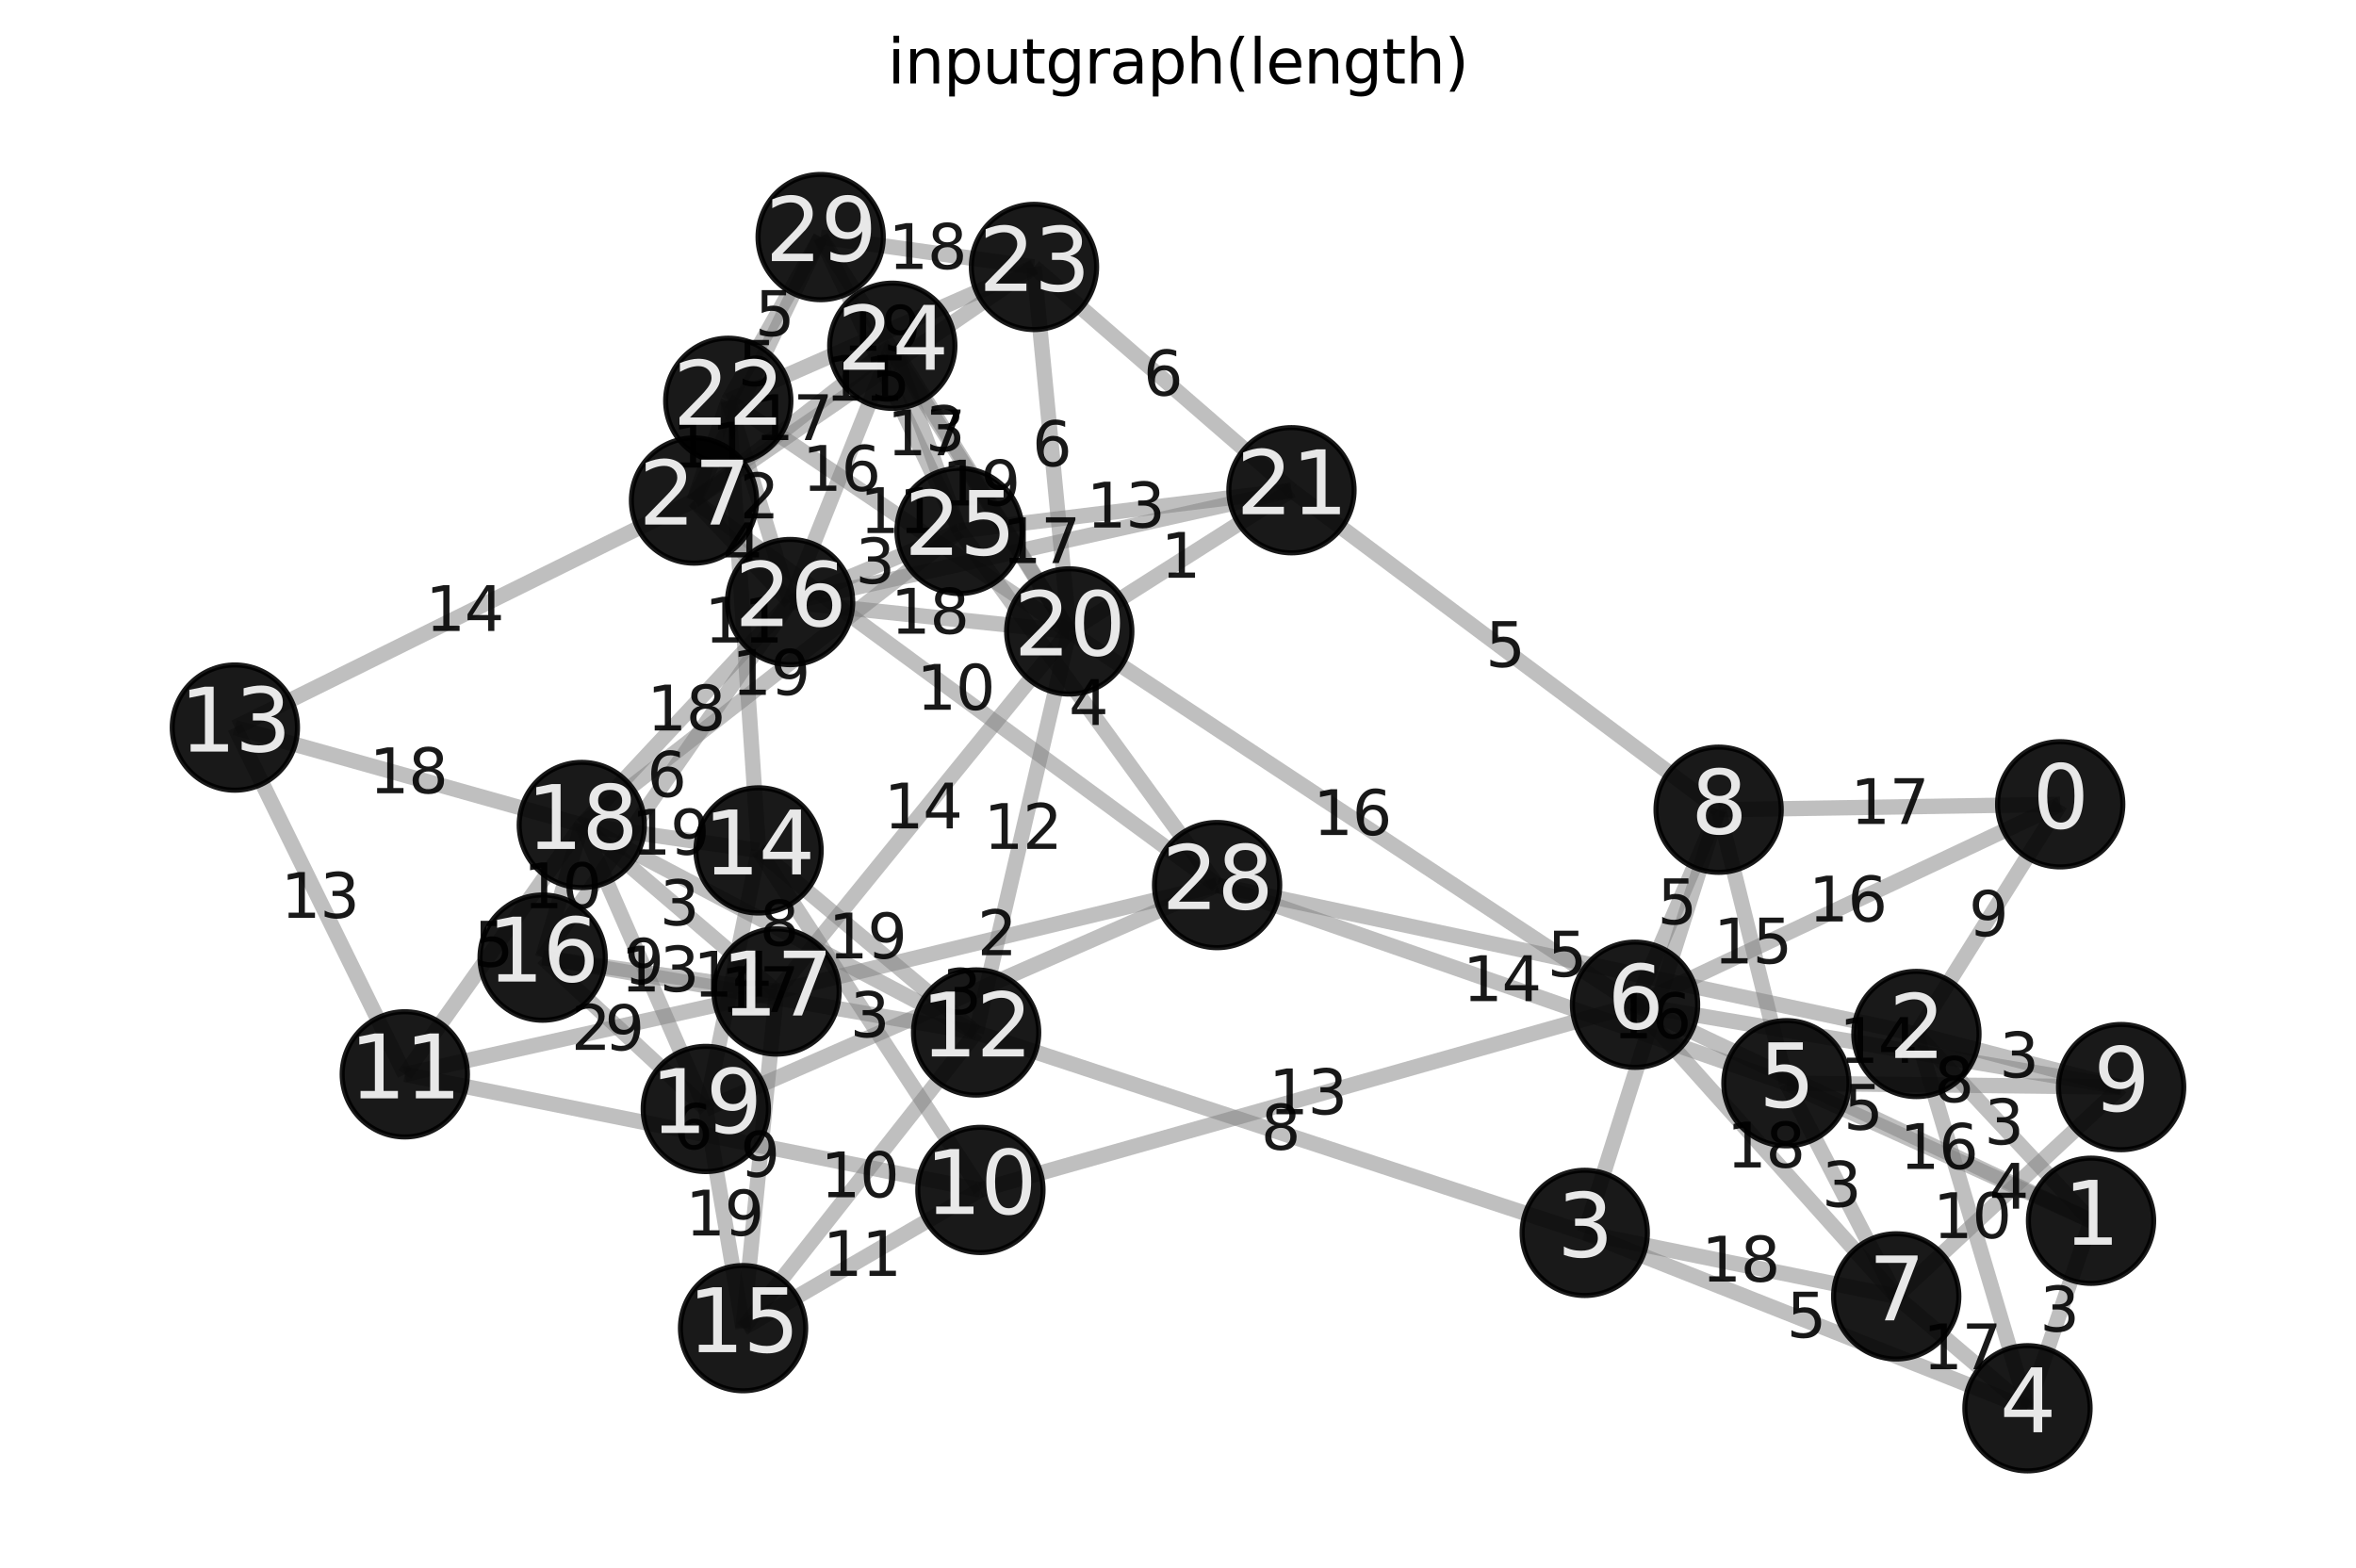 <?xml version="1.0" encoding="utf-8" standalone="no"?>
<!DOCTYPE svg PUBLIC "-//W3C//DTD SVG 1.1//EN"
  "http://www.w3.org/Graphics/SVG/1.1/DTD/svg11.dtd">
<svg xmlns:xlink="http://www.w3.org/1999/xlink" width="460.8pt" height="306.718pt" viewBox="0 0 460.8 306.718" xmlns="http://www.w3.org/2000/svg" version="1.1">
 <defs>
  <style type="text/css">*{stroke-linejoin: round; stroke-linecap: butt}</style>
 </defs>
 <g id="figure_1">
  <g id="patch_1">
   <path d="M 0 306.718 
L 460.8 306.718 
L 460.8 0 
L 0 0 
z
" style="fill: #ffffff"/>
  </g>
  <g id="axes_1">
   <g id="patch_2">
    <path d="M 7.2 299.518 
L 453.6 299.518 
L 453.6 22.318 
L 7.2 22.318 
z
" style="fill: #ffffff"/>
   </g>
   <g id="LineCollection_1">
    <path d="M 402.946 157.326 
L 374.825 202.252 
" clip-path="url(#pe02298d4ac)" style="fill: none; stroke: #808080; stroke-opacity: 0.5; stroke-width: 3"/>
    <path d="M 402.946 157.326 
L 319.791 196.53 
" clip-path="url(#pe02298d4ac)" style="fill: none; stroke: #808080; stroke-opacity: 0.5; stroke-width: 3"/>
    <path d="M 402.946 157.326 
L 336.138 158.387 
" clip-path="url(#pe02298d4ac)" style="fill: none; stroke: #808080; stroke-opacity: 0.5; stroke-width: 3"/>
    <path d="M 408.978 238.787 
L 374.825 202.252 
" clip-path="url(#pe02298d4ac)" style="fill: none; stroke: #808080; stroke-opacity: 0.5; stroke-width: 3"/>
    <path d="M 408.978 238.787 
L 396.546 275.464 
" clip-path="url(#pe02298d4ac)" style="fill: none; stroke: #808080; stroke-opacity: 0.5; stroke-width: 3"/>
    <path d="M 408.978 238.787 
L 349.398 211.884 
" clip-path="url(#pe02298d4ac)" style="fill: none; stroke: #808080; stroke-opacity: 0.5; stroke-width: 3"/>
    <path d="M 408.978 238.787 
L 319.791 196.53 
" clip-path="url(#pe02298d4ac)" style="fill: none; stroke: #808080; stroke-opacity: 0.5; stroke-width: 3"/>
    <path d="M 374.825 202.252 
L 396.546 275.464 
" clip-path="url(#pe02298d4ac)" style="fill: none; stroke: #808080; stroke-opacity: 0.5; stroke-width: 3"/>
    <path d="M 374.825 202.252 
L 414.863 212.639 
" clip-path="url(#pe02298d4ac)" style="fill: none; stroke: #808080; stroke-opacity: 0.5; stroke-width: 3"/>
    <path d="M 374.825 202.252 
L 238.048 173.126 
" clip-path="url(#pe02298d4ac)" style="fill: none; stroke: #808080; stroke-opacity: 0.5; stroke-width: 3"/>
    <path d="M 309.953 241.158 
L 396.546 275.464 
" clip-path="url(#pe02298d4ac)" style="fill: none; stroke: #808080; stroke-opacity: 0.5; stroke-width: 3"/>
    <path d="M 309.953 241.158 
L 370.872 253.578 
" clip-path="url(#pe02298d4ac)" style="fill: none; stroke: #808080; stroke-opacity: 0.5; stroke-width: 3"/>
    <path d="M 309.953 241.158 
L 336.138 158.387 
" clip-path="url(#pe02298d4ac)" style="fill: none; stroke: #808080; stroke-opacity: 0.5; stroke-width: 3"/>
    <path d="M 309.953 241.158 
L 190.914 201.958 
" clip-path="url(#pe02298d4ac)" style="fill: none; stroke: #808080; stroke-opacity: 0.5; stroke-width: 3"/>
    <path d="M 396.546 275.464 
L 370.872 253.578 
" clip-path="url(#pe02298d4ac)" style="fill: none; stroke: #808080; stroke-opacity: 0.5; stroke-width: 3"/>
    <path d="M 349.398 211.884 
L 370.872 253.578 
" clip-path="url(#pe02298d4ac)" style="fill: none; stroke: #808080; stroke-opacity: 0.5; stroke-width: 3"/>
    <path d="M 349.398 211.884 
L 336.138 158.387 
" clip-path="url(#pe02298d4ac)" style="fill: none; stroke: #808080; stroke-opacity: 0.5; stroke-width: 3"/>
    <path d="M 349.398 211.884 
L 414.863 212.639 
" clip-path="url(#pe02298d4ac)" style="fill: none; stroke: #808080; stroke-opacity: 0.5; stroke-width: 3"/>
    <path d="M 349.398 211.884 
L 238.048 173.126 
" clip-path="url(#pe02298d4ac)" style="fill: none; stroke: #808080; stroke-opacity: 0.5; stroke-width: 3"/>
    <path d="M 319.791 196.53 
L 370.872 253.578 
" clip-path="url(#pe02298d4ac)" style="fill: none; stroke: #808080; stroke-opacity: 0.5; stroke-width: 3"/>
    <path d="M 319.791 196.53 
L 336.138 158.387 
" clip-path="url(#pe02298d4ac)" style="fill: none; stroke: #808080; stroke-opacity: 0.5; stroke-width: 3"/>
    <path d="M 319.791 196.53 
L 414.863 212.639 
" clip-path="url(#pe02298d4ac)" style="fill: none; stroke: #808080; stroke-opacity: 0.5; stroke-width: 3"/>
    <path d="M 319.791 196.53 
L 191.756 232.757 
" clip-path="url(#pe02298d4ac)" style="fill: none; stroke: #808080; stroke-opacity: 0.5; stroke-width: 3"/>
    <path d="M 319.791 196.53 
L 209.132 123.509 
" clip-path="url(#pe02298d4ac)" style="fill: none; stroke: #808080; stroke-opacity: 0.5; stroke-width: 3"/>
    <path d="M 370.872 253.578 
L 414.863 212.639 
" clip-path="url(#pe02298d4ac)" style="fill: none; stroke: #808080; stroke-opacity: 0.5; stroke-width: 3"/>
    <path d="M 336.138 158.387 
L 252.594 95.891 
" clip-path="url(#pe02298d4ac)" style="fill: none; stroke: #808080; stroke-opacity: 0.5; stroke-width: 3"/>
    <path d="M 191.756 232.757 
L 79.174 210.147 
" clip-path="url(#pe02298d4ac)" style="fill: none; stroke: #808080; stroke-opacity: 0.5; stroke-width: 3"/>
    <path d="M 191.756 232.757 
L 148.367 166.345 
" clip-path="url(#pe02298d4ac)" style="fill: none; stroke: #808080; stroke-opacity: 0.5; stroke-width: 3"/>
    <path d="M 191.756 232.757 
L 145.333 259.794 
" clip-path="url(#pe02298d4ac)" style="fill: none; stroke: #808080; stroke-opacity: 0.5; stroke-width: 3"/>
    <path d="M 79.174 210.147 
L 45.937 142.317 
" clip-path="url(#pe02298d4ac)" style="fill: none; stroke: #808080; stroke-opacity: 0.5; stroke-width: 3"/>
    <path d="M 79.174 210.147 
L 151.881 193.942 
" clip-path="url(#pe02298d4ac)" style="fill: none; stroke: #808080; stroke-opacity: 0.5; stroke-width: 3"/>
    <path d="M 79.174 210.147 
L 113.796 161.37 
" clip-path="url(#pe02298d4ac)" style="fill: none; stroke: #808080; stroke-opacity: 0.5; stroke-width: 3"/>
    <path d="M 190.914 201.958 
L 148.367 166.345 
" clip-path="url(#pe02298d4ac)" style="fill: none; stroke: #808080; stroke-opacity: 0.5; stroke-width: 3"/>
    <path d="M 190.914 201.958 
L 145.333 259.794 
" clip-path="url(#pe02298d4ac)" style="fill: none; stroke: #808080; stroke-opacity: 0.5; stroke-width: 3"/>
    <path d="M 190.914 201.958 
L 106.129 187.313 
" clip-path="url(#pe02298d4ac)" style="fill: none; stroke: #808080; stroke-opacity: 0.5; stroke-width: 3"/>
    <path d="M 190.914 201.958 
L 113.796 161.37 
" clip-path="url(#pe02298d4ac)" style="fill: none; stroke: #808080; stroke-opacity: 0.5; stroke-width: 3"/>
    <path d="M 190.914 201.958 
L 209.132 123.509 
" clip-path="url(#pe02298d4ac)" style="fill: none; stroke: #808080; stroke-opacity: 0.5; stroke-width: 3"/>
    <path d="M 45.937 142.317 
L 113.796 161.37 
" clip-path="url(#pe02298d4ac)" style="fill: none; stroke: #808080; stroke-opacity: 0.5; stroke-width: 3"/>
    <path d="M 45.937 142.317 
L 135.741 97.908 
" clip-path="url(#pe02298d4ac)" style="fill: none; stroke: #808080; stroke-opacity: 0.5; stroke-width: 3"/>
    <path d="M 148.367 166.345 
L 113.796 161.37 
" clip-path="url(#pe02298d4ac)" style="fill: none; stroke: #808080; stroke-opacity: 0.5; stroke-width: 3"/>
    <path d="M 148.367 166.345 
L 138.046 216.918 
" clip-path="url(#pe02298d4ac)" style="fill: none; stroke: #808080; stroke-opacity: 0.5; stroke-width: 3"/>
    <path d="M 148.367 166.345 
L 142.439 78.402 
" clip-path="url(#pe02298d4ac)" style="fill: none; stroke: #808080; stroke-opacity: 0.5; stroke-width: 3"/>
    <path d="M 145.333 259.794 
L 151.881 193.942 
" clip-path="url(#pe02298d4ac)" style="fill: none; stroke: #808080; stroke-opacity: 0.5; stroke-width: 3"/>
    <path d="M 145.333 259.794 
L 138.046 216.918 
" clip-path="url(#pe02298d4ac)" style="fill: none; stroke: #808080; stroke-opacity: 0.5; stroke-width: 3"/>
    <path d="M 106.129 187.313 
L 151.881 193.942 
" clip-path="url(#pe02298d4ac)" style="fill: none; stroke: #808080; stroke-opacity: 0.5; stroke-width: 3"/>
    <path d="M 106.129 187.313 
L 113.796 161.37 
" clip-path="url(#pe02298d4ac)" style="fill: none; stroke: #808080; stroke-opacity: 0.5; stroke-width: 3"/>
    <path d="M 106.129 187.313 
L 138.046 216.918 
" clip-path="url(#pe02298d4ac)" style="fill: none; stroke: #808080; stroke-opacity: 0.5; stroke-width: 3"/>
    <path d="M 106.129 187.313 
L 154.528 117.765 
" clip-path="url(#pe02298d4ac)" style="fill: none; stroke: #808080; stroke-opacity: 0.5; stroke-width: 3"/>
    <path d="M 151.881 193.942 
L 113.796 161.37 
" clip-path="url(#pe02298d4ac)" style="fill: none; stroke: #808080; stroke-opacity: 0.5; stroke-width: 3"/>
    <path d="M 151.881 193.942 
L 209.132 123.509 
" clip-path="url(#pe02298d4ac)" style="fill: none; stroke: #808080; stroke-opacity: 0.5; stroke-width: 3"/>
    <path d="M 151.881 193.942 
L 238.048 173.126 
" clip-path="url(#pe02298d4ac)" style="fill: none; stroke: #808080; stroke-opacity: 0.5; stroke-width: 3"/>
    <path d="M 113.796 161.37 
L 138.046 216.918 
" clip-path="url(#pe02298d4ac)" style="fill: none; stroke: #808080; stroke-opacity: 0.5; stroke-width: 3"/>
    <path d="M 113.796 161.37 
L 187.668 103.847 
" clip-path="url(#pe02298d4ac)" style="fill: none; stroke: #808080; stroke-opacity: 0.5; stroke-width: 3"/>
    <path d="M 113.796 161.37 
L 154.528 117.765 
" clip-path="url(#pe02298d4ac)" style="fill: none; stroke: #808080; stroke-opacity: 0.5; stroke-width: 3"/>
    <path d="M 138.046 216.918 
L 238.048 173.126 
" clip-path="url(#pe02298d4ac)" style="fill: none; stroke: #808080; stroke-opacity: 0.5; stroke-width: 3"/>
    <path d="M 209.132 123.509 
L 252.594 95.891 
" clip-path="url(#pe02298d4ac)" style="fill: none; stroke: #808080; stroke-opacity: 0.5; stroke-width: 3"/>
    <path d="M 209.132 123.509 
L 142.439 78.402 
" clip-path="url(#pe02298d4ac)" style="fill: none; stroke: #808080; stroke-opacity: 0.5; stroke-width: 3"/>
    <path d="M 209.132 123.509 
L 202.233 52.216 
" clip-path="url(#pe02298d4ac)" style="fill: none; stroke: #808080; stroke-opacity: 0.5; stroke-width: 3"/>
    <path d="M 209.132 123.509 
L 174.52 67.633 
" clip-path="url(#pe02298d4ac)" style="fill: none; stroke: #808080; stroke-opacity: 0.5; stroke-width: 3"/>
    <path d="M 209.132 123.509 
L 154.528 117.765 
" clip-path="url(#pe02298d4ac)" style="fill: none; stroke: #808080; stroke-opacity: 0.5; stroke-width: 3"/>
    <path d="M 209.132 123.509 
L 160.508 46.373 
" clip-path="url(#pe02298d4ac)" style="fill: none; stroke: #808080; stroke-opacity: 0.5; stroke-width: 3"/>
    <path d="M 252.594 95.891 
L 202.233 52.216 
" clip-path="url(#pe02298d4ac)" style="fill: none; stroke: #808080; stroke-opacity: 0.5; stroke-width: 3"/>
    <path d="M 252.594 95.891 
L 187.668 103.847 
" clip-path="url(#pe02298d4ac)" style="fill: none; stroke: #808080; stroke-opacity: 0.5; stroke-width: 3"/>
    <path d="M 252.594 95.891 
L 154.528 117.765 
" clip-path="url(#pe02298d4ac)" style="fill: none; stroke: #808080; stroke-opacity: 0.5; stroke-width: 3"/>
    <path d="M 142.439 78.402 
L 202.233 52.216 
" clip-path="url(#pe02298d4ac)" style="fill: none; stroke: #808080; stroke-opacity: 0.5; stroke-width: 3"/>
    <path d="M 142.439 78.402 
L 154.528 117.765 
" clip-path="url(#pe02298d4ac)" style="fill: none; stroke: #808080; stroke-opacity: 0.5; stroke-width: 3"/>
    <path d="M 142.439 78.402 
L 135.741 97.908 
" clip-path="url(#pe02298d4ac)" style="fill: none; stroke: #808080; stroke-opacity: 0.5; stroke-width: 3"/>
    <path d="M 142.439 78.402 
L 160.508 46.373 
" clip-path="url(#pe02298d4ac)" style="fill: none; stroke: #808080; stroke-opacity: 0.5; stroke-width: 3"/>
    <path d="M 202.233 52.216 
L 135.741 97.908 
" clip-path="url(#pe02298d4ac)" style="fill: none; stroke: #808080; stroke-opacity: 0.5; stroke-width: 3"/>
    <path d="M 202.233 52.216 
L 160.508 46.373 
" clip-path="url(#pe02298d4ac)" style="fill: none; stroke: #808080; stroke-opacity: 0.5; stroke-width: 3"/>
    <path d="M 174.52 67.633 
L 187.668 103.847 
" clip-path="url(#pe02298d4ac)" style="fill: none; stroke: #808080; stroke-opacity: 0.5; stroke-width: 3"/>
    <path d="M 174.52 67.633 
L 154.528 117.765 
" clip-path="url(#pe02298d4ac)" style="fill: none; stroke: #808080; stroke-opacity: 0.5; stroke-width: 3"/>
    <path d="M 174.52 67.633 
L 135.741 97.908 
" clip-path="url(#pe02298d4ac)" style="fill: none; stroke: #808080; stroke-opacity: 0.5; stroke-width: 3"/>
    <path d="M 187.668 103.847 
L 154.528 117.765 
" clip-path="url(#pe02298d4ac)" style="fill: none; stroke: #808080; stroke-opacity: 0.5; stroke-width: 3"/>
    <path d="M 187.668 103.847 
L 238.048 173.126 
" clip-path="url(#pe02298d4ac)" style="fill: none; stroke: #808080; stroke-opacity: 0.5; stroke-width: 3"/>
    <path d="M 187.668 103.847 
L 160.508 46.373 
" clip-path="url(#pe02298d4ac)" style="fill: none; stroke: #808080; stroke-opacity: 0.5; stroke-width: 3"/>
    <path d="M 154.528 117.765 
L 135.741 97.908 
" clip-path="url(#pe02298d4ac)" style="fill: none; stroke: #808080; stroke-opacity: 0.5; stroke-width: 3"/>
    <path d="M 135.741 97.908 
L 238.048 173.126 
" clip-path="url(#pe02298d4ac)" style="fill: none; stroke: #808080; stroke-opacity: 0.5; stroke-width: 3"/>
    <path d="M 135.741 97.908 
L 160.508 46.373 
" clip-path="url(#pe02298d4ac)" style="fill: none; stroke: #808080; stroke-opacity: 0.5; stroke-width: 3"/>
   </g>
   <g id="text_1">
    <g id="patch_3">
     <path d="M 381.108 189.556 
L 396.663 189.556 
L 396.663 170.022 
L 381.108 170.022 
L 381.108 189.556 
z
" clip-path="url(#pe02298d4ac)" style="fill: none"/>
    </g>
    <g clip-path="url(#pe02298d4ac)">
     <!-- 9 -->
     <g style="opacity: 0.9" transform="translate(385.068 183.1) scale(0.12 -0.12)">
      <defs>
       <path id="DejaVuSans-39" d="M 703 97 
L 703 672 
Q 941 559 1184 500 
Q 1428 441 1663 441 
Q 2288 441 2617 861 
Q 2947 1281 2994 2138 
Q 2813 1869 2534 1725 
Q 2256 1581 1919 1581 
Q 1219 1581 811 2004 
Q 403 2428 403 3163 
Q 403 3881 828 4315 
Q 1253 4750 1959 4750 
Q 2769 4750 3195 4129 
Q 3622 3509 3622 2328 
Q 3622 1225 3098 567 
Q 2575 -91 1691 -91 
Q 1453 -91 1209 -44 
Q 966 3 703 97 
z
M 1959 2075 
Q 2384 2075 2632 2365 
Q 2881 2656 2881 3163 
Q 2881 3666 2632 3958 
Q 2384 4250 1959 4250 
Q 1534 4250 1286 3958 
Q 1038 3666 1038 3163 
Q 1038 2656 1286 2365 
Q 1534 2075 1959 2075 
z
" transform="scale(0.016)"/>
      </defs>
      <use xlink:href="#DejaVuSans-39"/>
     </g>
    </g>
   </g>
   <g id="text_2">
    <g id="patch_4">
     <path d="M 349.773 186.695 
L 372.963 186.695 
L 372.963 167.161 
L 349.773 167.161 
L 349.773 186.695 
z
" clip-path="url(#pe02298d4ac)" style="fill: none"/>
    </g>
    <g clip-path="url(#pe02298d4ac)">
     <!-- 16 -->
     <g style="opacity: 0.9" transform="translate(353.733 180.239) scale(0.12 -0.12)">
      <defs>
       <path id="DejaVuSans-31" d="M 794 531 
L 1825 531 
L 1825 4091 
L 703 3866 
L 703 4441 
L 1819 4666 
L 2450 4666 
L 2450 531 
L 3481 531 
L 3481 0 
L 794 0 
L 794 531 
z
" transform="scale(0.016)"/>
       <path id="DejaVuSans-36" d="M 2113 2584 
Q 1688 2584 1439 2293 
Q 1191 2003 1191 1497 
Q 1191 994 1439 701 
Q 1688 409 2113 409 
Q 2538 409 2786 701 
Q 3034 994 3034 1497 
Q 3034 2003 2786 2293 
Q 2538 2584 2113 2584 
z
M 3366 4563 
L 3366 3988 
Q 3128 4100 2886 4159 
Q 2644 4219 2406 4219 
Q 1781 4219 1451 3797 
Q 1122 3375 1075 2522 
Q 1259 2794 1537 2939 
Q 1816 3084 2150 3084 
Q 2853 3084 3261 2657 
Q 3669 2231 3669 1497 
Q 3669 778 3244 343 
Q 2819 -91 2113 -91 
Q 1303 -91 875 529 
Q 447 1150 447 2328 
Q 447 3434 972 4092 
Q 1497 4750 2381 4750 
Q 2619 4750 2861 4703 
Q 3103 4656 3366 4563 
z
" transform="scale(0.016)"/>
      </defs>
      <use xlink:href="#DejaVuSans-31"/>
      <use xlink:href="#DejaVuSans-36" x="63.623"/>
     </g>
    </g>
   </g>
   <g id="text_3">
    <g id="patch_5">
     <path d="M 357.947 167.623 
L 381.137 167.623 
L 381.137 148.09 
L 357.947 148.09 
L 357.947 167.623 
z
" clip-path="url(#pe02298d4ac)" style="fill: none"/>
    </g>
    <g clip-path="url(#pe02298d4ac)">
     <!-- 17 -->
     <g style="opacity: 0.9" transform="translate(361.907 161.168) scale(0.12 -0.12)">
      <defs>
       <path id="DejaVuSans-37" d="M 525 4666 
L 3525 4666 
L 3525 4397 
L 1831 0 
L 1172 0 
L 2766 4134 
L 525 4134 
L 525 4666 
z
" transform="scale(0.016)"/>
      </defs>
      <use xlink:href="#DejaVuSans-31"/>
      <use xlink:href="#DejaVuSans-37" x="63.623"/>
     </g>
    </g>
   </g>
   <g id="text_4">
    <g id="patch_6">
     <path d="M 384.124 230.286 
L 399.679 230.286 
L 399.679 210.752 
L 384.124 210.752 
L 384.124 230.286 
z
" clip-path="url(#pe02298d4ac)" style="fill: none"/>
    </g>
    <g clip-path="url(#pe02298d4ac)">
     <!-- 3 -->
     <g style="opacity: 0.9" transform="translate(388.084 223.831) scale(0.12 -0.12)">
      <defs>
       <path id="DejaVuSans-33" d="M 2597 2516 
Q 3050 2419 3304 2112 
Q 3559 1806 3559 1356 
Q 3559 666 3084 287 
Q 2609 -91 1734 -91 
Q 1441 -91 1130 -33 
Q 819 25 488 141 
L 488 750 
Q 750 597 1062 519 
Q 1375 441 1716 441 
Q 2309 441 2620 675 
Q 2931 909 2931 1356 
Q 2931 1769 2642 2001 
Q 2353 2234 1838 2234 
L 1294 2234 
L 1294 2753 
L 1863 2753 
Q 2328 2753 2575 2939 
Q 2822 3125 2822 3475 
Q 2822 3834 2567 4026 
Q 2313 4219 1838 4219 
Q 1578 4219 1281 4162 
Q 984 4106 628 3988 
L 628 4550 
Q 988 4650 1302 4700 
Q 1616 4750 1894 4750 
Q 2613 4750 3031 4423 
Q 3450 4097 3450 3541 
Q 3450 3153 3228 2886 
Q 3006 2619 2597 2516 
z
" transform="scale(0.016)"/>
      </defs>
      <use xlink:href="#DejaVuSans-33"/>
     </g>
    </g>
   </g>
   <g id="text_5">
    <g id="patch_7">
     <path d="M 394.985 266.892 
L 410.54 266.892 
L 410.54 247.358 
L 394.985 247.358 
L 394.985 266.892 
z
" clip-path="url(#pe02298d4ac)" style="fill: none"/>
    </g>
    <g clip-path="url(#pe02298d4ac)">
     <!-- 3 -->
     <g style="opacity: 0.9" transform="translate(398.945 260.437) scale(0.12 -0.12)">
      <use xlink:href="#DejaVuSans-33"/>
     </g>
    </g>
   </g>
   <g id="text_6">
    <g id="patch_8">
     <path d="M 367.593 235.103 
L 390.783 235.103 
L 390.783 215.569 
L 367.593 215.569 
L 367.593 235.103 
z
" clip-path="url(#pe02298d4ac)" style="fill: none"/>
    </g>
    <g clip-path="url(#pe02298d4ac)">
     <!-- 16 -->
     <g style="opacity: 0.9" transform="translate(371.553 228.647) scale(0.12 -0.12)">
      <use xlink:href="#DejaVuSans-31"/>
      <use xlink:href="#DejaVuSans-36" x="63.623"/>
     </g>
    </g>
   </g>
   <g id="text_7">
    <g id="patch_9">
     <path d="M 356.607 227.425 
L 372.162 227.425 
L 372.162 207.891 
L 356.607 207.891 
L 356.607 227.425 
z
" clip-path="url(#pe02298d4ac)" style="fill: none"/>
    </g>
    <g clip-path="url(#pe02298d4ac)">
     <!-- 5 -->
     <g style="opacity: 0.9" transform="translate(360.567 220.97) scale(0.12 -0.12)">
      <defs>
       <path id="DejaVuSans-35" d="M 691 4666 
L 3169 4666 
L 3169 4134 
L 1269 4134 
L 1269 2991 
Q 1406 3038 1543 3061 
Q 1681 3084 1819 3084 
Q 2600 3084 3056 2656 
Q 3513 2228 3513 1497 
Q 3513 744 3044 326 
Q 2575 -91 1722 -91 
Q 1428 -91 1123 -41 
Q 819 9 494 109 
L 494 744 
Q 775 591 1075 516 
Q 1375 441 1709 441 
Q 2250 441 2565 725 
Q 2881 1009 2881 1497 
Q 2881 1984 2565 2268 
Q 2250 2553 1709 2553 
Q 1456 2553 1204 2497 
Q 953 2441 691 2322 
L 691 4666 
z
" transform="scale(0.016)"/>
      </defs>
      <use xlink:href="#DejaVuSans-35"/>
     </g>
    </g>
   </g>
   <g id="text_8">
    <g id="patch_10">
     <path d="M 374.091 248.625 
L 397.281 248.625 
L 397.281 229.091 
L 374.091 229.091 
L 374.091 248.625 
z
" clip-path="url(#pe02298d4ac)" style="fill: none"/>
    </g>
    <g clip-path="url(#pe02298d4ac)">
     <!-- 10 -->
     <g style="opacity: 0.9" transform="translate(378.051 242.169) scale(0.12 -0.12)">
      <defs>
       <path id="DejaVuSans-30" d="M 2034 4250 
Q 1547 4250 1301 3770 
Q 1056 3291 1056 2328 
Q 1056 1369 1301 889 
Q 1547 409 2034 409 
Q 2525 409 2770 889 
Q 3016 1369 3016 2328 
Q 3016 3291 2770 3770 
Q 2525 4250 2034 4250 
z
M 2034 4750 
Q 2819 4750 3233 4129 
Q 3647 3509 3647 2328 
Q 3647 1150 3233 529 
Q 2819 -91 2034 -91 
Q 1250 -91 836 529 
Q 422 1150 422 2328 
Q 422 3509 836 4129 
Q 1250 4750 2034 4750 
z
" transform="scale(0.016)"/>
      </defs>
      <use xlink:href="#DejaVuSans-31"/>
      <use xlink:href="#DejaVuSans-30" x="63.623"/>
     </g>
    </g>
   </g>
   <g id="text_9">
    <g id="patch_11">
     <path d="M 387.066 217.212 
L 402.621 217.212 
L 402.621 197.679 
L 387.066 197.679 
L 387.066 217.212 
z
" clip-path="url(#pe02298d4ac)" style="fill: none"/>
    </g>
    <g clip-path="url(#pe02298d4ac)">
     <!-- 3 -->
     <g style="opacity: 0.9" transform="translate(391.026 210.757) scale(0.12 -0.12)">
      <use xlink:href="#DejaVuSans-33"/>
     </g>
    </g>
   </g>
   <g id="text_10">
    <g id="patch_12">
     <path d="M 298.659 197.456 
L 314.214 197.456 
L 314.214 177.922 
L 298.659 177.922 
L 298.659 197.456 
z
" clip-path="url(#pe02298d4ac)" style="fill: none"/>
    </g>
    <g clip-path="url(#pe02298d4ac)">
     <!-- 5 -->
     <g style="opacity: 0.9" transform="translate(302.619 191) scale(0.12 -0.12)">
      <use xlink:href="#DejaVuSans-35"/>
     </g>
    </g>
   </g>
   <g id="text_11">
    <g id="patch_13">
     <path d="M 345.472 268.078 
L 361.027 268.078 
L 361.027 248.544 
L 345.472 248.544 
L 345.472 268.078 
z
" clip-path="url(#pe02298d4ac)" style="fill: none"/>
    </g>
    <g clip-path="url(#pe02298d4ac)">
     <!-- 5 -->
     <g style="opacity: 0.9" transform="translate(349.432 261.622) scale(0.12 -0.12)">
      <use xlink:href="#DejaVuSans-35"/>
     </g>
    </g>
   </g>
   <g id="text_12">
    <g id="patch_14">
     <path d="M 328.817 257.135 
L 352.007 257.135 
L 352.007 237.601 
L 328.817 237.601 
L 328.817 257.135 
z
" clip-path="url(#pe02298d4ac)" style="fill: none"/>
    </g>
    <g clip-path="url(#pe02298d4ac)">
     <!-- 18 -->
     <g style="opacity: 0.9" transform="translate(332.777 250.68) scale(0.12 -0.12)">
      <defs>
       <path id="DejaVuSans-38" d="M 2034 2216 
Q 1584 2216 1326 1975 
Q 1069 1734 1069 1313 
Q 1069 891 1326 650 
Q 1584 409 2034 409 
Q 2484 409 2743 651 
Q 3003 894 3003 1313 
Q 3003 1734 2745 1975 
Q 2488 2216 2034 2216 
z
M 1403 2484 
Q 997 2584 770 2862 
Q 544 3141 544 3541 
Q 544 4100 942 4425 
Q 1341 4750 2034 4750 
Q 2731 4750 3128 4425 
Q 3525 4100 3525 3541 
Q 3525 3141 3298 2862 
Q 3072 2584 2669 2484 
Q 3125 2378 3379 2068 
Q 3634 1759 3634 1313 
Q 3634 634 3220 271 
Q 2806 -91 2034 -91 
Q 1263 -91 848 271 
Q 434 634 434 1313 
Q 434 1759 690 2068 
Q 947 2378 1403 2484 
z
M 1172 3481 
Q 1172 3119 1398 2916 
Q 1625 2713 2034 2713 
Q 2441 2713 2670 2916 
Q 2900 3119 2900 3481 
Q 2900 3844 2670 4047 
Q 2441 4250 2034 4250 
Q 1625 4250 1398 4047 
Q 1172 3844 1172 3481 
z
" transform="scale(0.016)"/>
      </defs>
      <use xlink:href="#DejaVuSans-31"/>
      <use xlink:href="#DejaVuSans-38" x="63.623"/>
     </g>
    </g>
   </g>
   <g id="text_13">
    <g id="patch_15">
     <path d="M 311.45 209.539 
L 334.64 209.539 
L 334.64 190.006 
L 311.45 190.006 
L 311.45 209.539 
z
" clip-path="url(#pe02298d4ac)" style="fill: none"/>
    </g>
    <g clip-path="url(#pe02298d4ac)">
     <!-- 16 -->
     <g style="opacity: 0.9" transform="translate(315.41 203.084) scale(0.12 -0.12)">
      <use xlink:href="#DejaVuSans-31"/>
      <use xlink:href="#DejaVuSans-36" x="63.623"/>
     </g>
    </g>
   </g>
   <g id="text_14">
    <g id="patch_16">
     <path d="M 242.656 231.325 
L 258.211 231.325 
L 258.211 211.791 
L 242.656 211.791 
L 242.656 231.325 
z
" clip-path="url(#pe02298d4ac)" style="fill: none"/>
    </g>
    <g clip-path="url(#pe02298d4ac)">
     <!-- 8 -->
     <g style="opacity: 0.9" transform="translate(246.616 224.87) scale(0.12 -0.12)">
      <use xlink:href="#DejaVuSans-38"/>
     </g>
    </g>
   </g>
   <g id="text_15">
    <g id="patch_17">
     <path d="M 372.114 274.288 
L 395.304 274.288 
L 395.304 254.754 
L 372.114 254.754 
L 372.114 274.288 
z
" clip-path="url(#pe02298d4ac)" style="fill: none"/>
    </g>
    <g clip-path="url(#pe02298d4ac)">
     <!-- 17 -->
     <g style="opacity: 0.9" transform="translate(376.074 267.832) scale(0.12 -0.12)">
      <use xlink:href="#DejaVuSans-31"/>
      <use xlink:href="#DejaVuSans-37" x="63.623"/>
     </g>
    </g>
   </g>
   <g id="text_16">
    <g id="patch_18">
     <path d="M 352.357 242.498 
L 367.912 242.498 
L 367.912 222.965 
L 352.357 222.965 
L 352.357 242.498 
z
" clip-path="url(#pe02298d4ac)" style="fill: none"/>
    </g>
    <g clip-path="url(#pe02298d4ac)">
     <!-- 3 -->
     <g style="opacity: 0.9" transform="translate(356.317 236.043) scale(0.12 -0.12)">
      <use xlink:href="#DejaVuSans-33"/>
     </g>
    </g>
   </g>
   <g id="text_17">
    <g id="patch_19">
     <path d="M 331.173 194.902 
L 354.363 194.902 
L 354.363 175.369 
L 331.173 175.369 
L 331.173 194.902 
z
" clip-path="url(#pe02298d4ac)" style="fill: none"/>
    </g>
    <g clip-path="url(#pe02298d4ac)">
     <!-- 15 -->
     <g style="opacity: 0.9" transform="translate(335.133 188.447) scale(0.12 -0.12)">
      <use xlink:href="#DejaVuSans-31"/>
      <use xlink:href="#DejaVuSans-35" x="63.623"/>
     </g>
    </g>
   </g>
   <g id="text_18">
    <g id="patch_20">
     <path d="M 374.353 222.029 
L 389.908 222.029 
L 389.908 202.495 
L 374.353 202.495 
L 374.353 222.029 
z
" clip-path="url(#pe02298d4ac)" style="fill: none"/>
    </g>
    <g clip-path="url(#pe02298d4ac)">
     <!-- 8 -->
     <g style="opacity: 0.9" transform="translate(378.313 215.573) scale(0.12 -0.12)">
      <use xlink:href="#DejaVuSans-38"/>
     </g>
    </g>
   </g>
   <g id="text_19">
    <g id="patch_21">
     <path d="M 282.128 202.272 
L 305.318 202.272 
L 305.318 182.738 
L 282.128 182.738 
L 282.128 202.272 
z
" clip-path="url(#pe02298d4ac)" style="fill: none"/>
    </g>
    <g clip-path="url(#pe02298d4ac)">
     <!-- 14 -->
     <g style="opacity: 0.9" transform="translate(286.088 195.816) scale(0.12 -0.12)">
      <defs>
       <path id="DejaVuSans-34" d="M 2419 4116 
L 825 1625 
L 2419 1625 
L 2419 4116 
z
M 2253 4666 
L 3047 4666 
L 3047 1625 
L 3713 1625 
L 3713 1100 
L 3047 1100 
L 3047 0 
L 2419 0 
L 2419 1100 
L 313 1100 
L 313 1709 
L 2253 4666 
z
" transform="scale(0.016)"/>
      </defs>
      <use xlink:href="#DejaVuSans-31"/>
      <use xlink:href="#DejaVuSans-34" x="63.623"/>
     </g>
    </g>
   </g>
   <g id="text_20">
    <g id="patch_22">
     <path d="M 333.736 234.821 
L 356.926 234.821 
L 356.926 215.287 
L 333.736 215.287 
L 333.736 234.821 
z
" clip-path="url(#pe02298d4ac)" style="fill: none"/>
    </g>
    <g clip-path="url(#pe02298d4ac)">
     <!-- 18 -->
     <g style="opacity: 0.9" transform="translate(337.696 228.365) scale(0.12 -0.12)">
      <use xlink:href="#DejaVuSans-31"/>
      <use xlink:href="#DejaVuSans-38" x="63.623"/>
     </g>
    </g>
   </g>
   <g id="text_21">
    <g id="patch_23">
     <path d="M 320.187 187.225 
L 335.742 187.225 
L 335.742 167.691 
L 320.187 167.691 
L 320.187 187.225 
z
" clip-path="url(#pe02298d4ac)" style="fill: none"/>
    </g>
    <g clip-path="url(#pe02298d4ac)">
     <!-- 5 -->
     <g style="opacity: 0.9" transform="translate(324.147 180.769) scale(0.12 -0.12)">
      <use xlink:href="#DejaVuSans-35"/>
     </g>
    </g>
   </g>
   <g id="text_22">
    <g id="patch_24">
     <path d="M 355.732 214.351 
L 378.922 214.351 
L 378.922 194.817 
L 355.732 194.817 
L 355.732 214.351 
z
" clip-path="url(#pe02298d4ac)" style="fill: none"/>
    </g>
    <g clip-path="url(#pe02298d4ac)">
     <!-- 14 -->
     <g style="opacity: 0.9" transform="translate(359.692 207.896) scale(0.12 -0.12)">
      <use xlink:href="#DejaVuSans-31"/>
      <use xlink:href="#DejaVuSans-34" x="63.623"/>
     </g>
    </g>
   </g>
   <g id="text_23">
    <g id="patch_25">
     <path d="M 244.178 224.41 
L 267.368 224.41 
L 267.368 204.877 
L 244.178 204.877 
L 244.178 224.41 
z
" clip-path="url(#pe02298d4ac)" style="fill: none"/>
    </g>
    <g clip-path="url(#pe02298d4ac)">
     <!-- 13 -->
     <g style="opacity: 0.9" transform="translate(248.138 217.955) scale(0.12 -0.12)">
      <use xlink:href="#DejaVuSans-31"/>
      <use xlink:href="#DejaVuSans-33" x="63.623"/>
     </g>
    </g>
   </g>
   <g id="text_24">
    <g id="patch_26">
     <path d="M 252.866 169.786 
L 276.056 169.786 
L 276.056 150.252 
L 252.866 150.252 
L 252.866 169.786 
z
" clip-path="url(#pe02298d4ac)" style="fill: none"/>
    </g>
    <g clip-path="url(#pe02298d4ac)">
     <!-- 16 -->
     <g style="opacity: 0.9" transform="translate(256.826 163.331) scale(0.12 -0.12)">
      <use xlink:href="#DejaVuSans-31"/>
      <use xlink:href="#DejaVuSans-36" x="63.623"/>
     </g>
    </g>
   </g>
   <g id="text_25">
    <g id="patch_27">
     <path d="M 385.09 242.876 
L 400.645 242.876 
L 400.645 223.342 
L 385.09 223.342 
L 385.09 242.876 
z
" clip-path="url(#pe02298d4ac)" style="fill: none"/>
    </g>
    <g clip-path="url(#pe02298d4ac)">
     <!-- 4 -->
     <g style="opacity: 0.9" transform="translate(389.05 236.42) scale(0.12 -0.12)">
      <use xlink:href="#DejaVuSans-34"/>
     </g>
    </g>
   </g>
   <g id="text_26">
    <g id="patch_28">
     <path d="M 286.589 136.906 
L 302.144 136.906 
L 302.144 117.372 
L 286.589 117.372 
L 286.589 136.906 
z
" clip-path="url(#pe02298d4ac)" style="fill: none"/>
    </g>
    <g clip-path="url(#pe02298d4ac)">
     <!-- 5 -->
     <g style="opacity: 0.9" transform="translate(290.549 130.45) scale(0.12 -0.12)">
      <use xlink:href="#DejaVuSans-35"/>
     </g>
    </g>
   </g>
   <g id="text_27">
    <g id="patch_29">
     <path d="M 127.688 231.219 
L 143.243 231.219 
L 143.243 211.686 
L 127.688 211.686 
L 127.688 231.219 
z
" clip-path="url(#pe02298d4ac)" style="fill: none"/>
    </g>
    <g clip-path="url(#pe02298d4ac)">
     <!-- 6 -->
     <g style="opacity: 0.9" transform="translate(131.648 224.764) scale(0.12 -0.12)">
      <use xlink:href="#DejaVuSans-36"/>
     </g>
    </g>
   </g>
   <g id="text_28">
    <g id="patch_30">
     <path d="M 162.284 209.318 
L 177.839 209.318 
L 177.839 189.784 
L 162.284 189.784 
L 162.284 209.318 
z
" clip-path="url(#pe02298d4ac)" style="fill: none"/>
    </g>
    <g clip-path="url(#pe02298d4ac)">
     <!-- 3 -->
     <g style="opacity: 0.9" transform="translate(166.244 202.862) scale(0.12 -0.12)">
      <use xlink:href="#DejaVuSans-33"/>
     </g>
    </g>
   </g>
   <g id="text_29">
    <g id="patch_31">
     <path d="M 156.95 256.043 
L 180.14 256.043 
L 180.14 236.509 
L 156.95 236.509 
L 156.95 256.043 
z
" clip-path="url(#pe02298d4ac)" style="fill: none"/>
    </g>
    <g clip-path="url(#pe02298d4ac)">
     <!-- 11 -->
     <g style="opacity: 0.9" transform="translate(160.91 249.587) scale(0.12 -0.12)">
      <use xlink:href="#DejaVuSans-31"/>
      <use xlink:href="#DejaVuSans-31" x="63.623"/>
     </g>
    </g>
   </g>
   <g id="text_30">
    <g id="patch_32">
     <path d="M 50.961 185.999 
L 74.151 185.999 
L 74.151 166.465 
L 50.961 166.465 
L 50.961 185.999 
z
" clip-path="url(#pe02298d4ac)" style="fill: none"/>
    </g>
    <g clip-path="url(#pe02298d4ac)">
     <!-- 13 -->
     <g style="opacity: 0.9" transform="translate(54.921 179.543) scale(0.12 -0.12)">
      <use xlink:href="#DejaVuSans-31"/>
      <use xlink:href="#DejaVuSans-33" x="63.623"/>
     </g>
    </g>
   </g>
   <g id="text_31">
    <g id="patch_33">
     <path d="M 107.75 211.811 
L 123.305 211.811 
L 123.305 192.278 
L 107.75 192.278 
L 107.75 211.811 
z
" clip-path="url(#pe02298d4ac)" style="fill: none"/>
    </g>
    <g clip-path="url(#pe02298d4ac)">
     <!-- 2 -->
     <g style="opacity: 0.9" transform="translate(111.71 205.356) scale(0.12 -0.12)">
      <defs>
       <path id="DejaVuSans-32" d="M 1228 531 
L 3431 531 
L 3431 0 
L 469 0 
L 469 531 
Q 828 903 1448 1529 
Q 2069 2156 2228 2338 
Q 2531 2678 2651 2914 
Q 2772 3150 2772 3378 
Q 2772 3750 2511 3984 
Q 2250 4219 1831 4219 
Q 1534 4219 1204 4116 
Q 875 4013 500 3803 
L 500 4441 
Q 881 4594 1212 4672 
Q 1544 4750 1819 4750 
Q 2544 4750 2975 4387 
Q 3406 4025 3406 3419 
Q 3406 3131 3298 2873 
Q 3191 2616 2906 2266 
Q 2828 2175 2409 1742 
Q 1991 1309 1228 531 
z
" transform="scale(0.016)"/>
      </defs>
      <use xlink:href="#DejaVuSans-32"/>
     </g>
    </g>
   </g>
   <g id="text_32">
    <g id="patch_34">
     <path d="M 88.708 195.526 
L 104.263 195.526 
L 104.263 175.992 
L 88.708 175.992 
L 88.708 195.526 
z
" clip-path="url(#pe02298d4ac)" style="fill: none"/>
    </g>
    <g clip-path="url(#pe02298d4ac)">
     <!-- 5 -->
     <g style="opacity: 0.9" transform="translate(92.668 189.07) scale(0.12 -0.12)">
      <use xlink:href="#DejaVuSans-35"/>
     </g>
    </g>
   </g>
   <g id="text_33">
    <g id="patch_35">
     <path d="M 158.046 193.918 
L 181.236 193.918 
L 181.236 174.385 
L 158.046 174.385 
L 158.046 193.918 
z
" clip-path="url(#pe02298d4ac)" style="fill: none"/>
    </g>
    <g clip-path="url(#pe02298d4ac)">
     <!-- 19 -->
     <g style="opacity: 0.9" transform="translate(162.006 187.463) scale(0.12 -0.12)">
      <use xlink:href="#DejaVuSans-31"/>
      <use xlink:href="#DejaVuSans-39" x="63.623"/>
     </g>
    </g>
   </g>
   <g id="text_34">
    <g id="patch_36">
     <path d="M 156.529 240.643 
L 179.719 240.643 
L 179.719 221.109 
L 156.529 221.109 
L 156.529 240.643 
z
" clip-path="url(#pe02298d4ac)" style="fill: none"/>
    </g>
    <g clip-path="url(#pe02298d4ac)">
     <!-- 10 -->
     <g style="opacity: 0.9" transform="translate(160.489 234.187) scale(0.12 -0.12)">
      <use xlink:href="#DejaVuSans-31"/>
      <use xlink:href="#DejaVuSans-30" x="63.623"/>
     </g>
    </g>
   </g>
   <g id="text_35">
    <g id="patch_37">
     <path d="M 136.927 204.403 
L 160.117 204.403 
L 160.117 184.869 
L 136.927 184.869 
L 136.927 204.403 
z
" clip-path="url(#pe02298d4ac)" style="fill: none"/>
    </g>
    <g clip-path="url(#pe02298d4ac)">
     <!-- 17 -->
     <g style="opacity: 0.9" transform="translate(140.887 197.947) scale(0.12 -0.12)">
      <use xlink:href="#DejaVuSans-31"/>
      <use xlink:href="#DejaVuSans-37" x="63.623"/>
     </g>
    </g>
   </g>
   <g id="text_36">
    <g id="patch_38">
     <path d="M 144.578 191.431 
L 160.133 191.431 
L 160.133 171.897 
L 144.578 171.897 
L 144.578 191.431 
z
" clip-path="url(#pe02298d4ac)" style="fill: none"/>
    </g>
    <g clip-path="url(#pe02298d4ac)">
     <!-- 8 -->
     <g style="opacity: 0.9" transform="translate(148.538 184.975) scale(0.12 -0.12)">
      <use xlink:href="#DejaVuSans-38"/>
     </g>
    </g>
   </g>
   <g id="text_37">
    <g id="patch_39">
     <path d="M 188.428 172.501 
L 211.618 172.501 
L 211.618 152.967 
L 188.428 152.967 
L 188.428 172.501 
z
" clip-path="url(#pe02298d4ac)" style="fill: none"/>
    </g>
    <g clip-path="url(#pe02298d4ac)">
     <!-- 12 -->
     <g style="opacity: 0.9" transform="translate(192.388 166.045) scale(0.12 -0.12)">
      <use xlink:href="#DejaVuSans-31"/>
      <use xlink:href="#DejaVuSans-32" x="63.623"/>
     </g>
    </g>
   </g>
   <g id="text_38">
    <g id="patch_40">
     <path d="M 68.271 161.611 
L 91.461 161.611 
L 91.461 142.077 
L 68.271 142.077 
L 68.271 161.611 
z
" clip-path="url(#pe02298d4ac)" style="fill: none"/>
    </g>
    <g clip-path="url(#pe02298d4ac)">
     <!-- 18 -->
     <g style="opacity: 0.9" transform="translate(72.231 155.155) scale(0.12 -0.12)">
      <use xlink:href="#DejaVuSans-31"/>
      <use xlink:href="#DejaVuSans-38" x="63.623"/>
     </g>
    </g>
   </g>
   <g id="text_39">
    <g id="patch_41">
     <path d="M 79.244 129.88 
L 102.434 129.88 
L 102.434 110.346 
L 79.244 110.346 
L 79.244 129.88 
z
" clip-path="url(#pe02298d4ac)" style="fill: none"/>
    </g>
    <g clip-path="url(#pe02298d4ac)">
     <!-- 14 -->
     <g style="opacity: 0.9" transform="translate(83.204 123.424) scale(0.12 -0.12)">
      <use xlink:href="#DejaVuSans-31"/>
      <use xlink:href="#DejaVuSans-34" x="63.623"/>
     </g>
    </g>
   </g>
   <g id="text_40">
    <g id="patch_42">
     <path d="M 119.486 173.624 
L 142.676 173.624 
L 142.676 154.09 
L 119.486 154.09 
L 119.486 173.624 
z
" clip-path="url(#pe02298d4ac)" style="fill: none"/>
    </g>
    <g clip-path="url(#pe02298d4ac)">
     <!-- 19 -->
     <g style="opacity: 0.9" transform="translate(123.446 167.169) scale(0.12 -0.12)">
      <use xlink:href="#DejaVuSans-31"/>
      <use xlink:href="#DejaVuSans-39" x="63.623"/>
     </g>
    </g>
   </g>
   <g id="text_41">
    <g id="patch_43">
     <path d="M 131.611 201.398 
L 154.801 201.398 
L 154.801 181.865 
L 131.611 181.865 
L 131.611 201.398 
z
" clip-path="url(#pe02298d4ac)" style="fill: none"/>
    </g>
    <g clip-path="url(#pe02298d4ac)">
     <!-- 14 -->
     <g style="opacity: 0.9" transform="translate(135.571 194.943) scale(0.12 -0.12)">
      <use xlink:href="#DejaVuSans-31"/>
      <use xlink:href="#DejaVuSans-34" x="63.623"/>
     </g>
    </g>
   </g>
   <g id="text_42">
    <g id="patch_44">
     <path d="M 133.808 132.14 
L 156.998 132.14 
L 156.998 112.606 
L 133.808 112.606 
L 133.808 132.14 
z
" clip-path="url(#pe02298d4ac)" style="fill: none"/>
    </g>
    <g clip-path="url(#pe02298d4ac)">
     <!-- 11 -->
     <g style="opacity: 0.9" transform="translate(137.768 125.685) scale(0.12 -0.12)">
      <use xlink:href="#DejaVuSans-31"/>
      <use xlink:href="#DejaVuSans-31" x="63.623"/>
     </g>
    </g>
   </g>
   <g id="text_43">
    <g id="patch_45">
     <path d="M 140.83 236.635 
L 156.385 236.635 
L 156.385 217.101 
L 140.83 217.101 
L 140.83 236.635 
z
" clip-path="url(#pe02298d4ac)" style="fill: none"/>
    </g>
    <g clip-path="url(#pe02298d4ac)">
     <!-- 9 -->
     <g style="opacity: 0.9" transform="translate(144.79 230.179) scale(0.12 -0.12)">
      <use xlink:href="#DejaVuSans-39"/>
     </g>
    </g>
   </g>
   <g id="text_44">
    <g id="patch_46">
     <path d="M 130.094 248.123 
L 153.284 248.123 
L 153.284 228.589 
L 130.094 228.589 
L 130.094 248.123 
z
" clip-path="url(#pe02298d4ac)" style="fill: none"/>
    </g>
    <g clip-path="url(#pe02298d4ac)">
     <!-- 19 -->
     <g style="opacity: 0.9" transform="translate(134.054 241.667) scale(0.12 -0.12)">
      <use xlink:href="#DejaVuSans-31"/>
      <use xlink:href="#DejaVuSans-39" x="63.623"/>
     </g>
    </g>
   </g>
   <g id="text_45">
    <g id="patch_47">
     <path d="M 117.41 200.394 
L 140.6 200.394 
L 140.6 180.861 
L 117.41 180.861 
L 117.41 200.394 
z
" clip-path="url(#pe02298d4ac)" style="fill: none"/>
    </g>
    <g clip-path="url(#pe02298d4ac)">
     <!-- 13 -->
     <g style="opacity: 0.9" transform="translate(121.37 193.939) scale(0.12 -0.12)">
      <use xlink:href="#DejaVuSans-31"/>
      <use xlink:href="#DejaVuSans-33" x="63.623"/>
     </g>
    </g>
   </g>
   <g id="text_46">
    <g id="patch_48">
     <path d="M 98.367 184.109 
L 121.557 184.109 
L 121.557 164.575 
L 98.367 164.575 
L 98.367 184.109 
z
" clip-path="url(#pe02298d4ac)" style="fill: none"/>
    </g>
    <g clip-path="url(#pe02298d4ac)">
     <!-- 10 -->
     <g style="opacity: 0.9" transform="translate(102.327 177.653) scale(0.12 -0.12)">
      <use xlink:href="#DejaVuSans-31"/>
      <use xlink:href="#DejaVuSans-30" x="63.623"/>
     </g>
    </g>
   </g>
   <g id="text_47">
    <g id="patch_49">
     <path d="M 114.31 211.883 
L 129.865 211.883 
L 129.865 192.349 
L 114.31 192.349 
L 114.31 211.883 
z
" clip-path="url(#pe02298d4ac)" style="fill: none"/>
    </g>
    <g clip-path="url(#pe02298d4ac)">
     <!-- 9 -->
     <g style="opacity: 0.9" transform="translate(118.27 205.427) scale(0.12 -0.12)">
      <use xlink:href="#DejaVuSans-39"/>
     </g>
    </g>
   </g>
   <g id="text_48">
    <g id="patch_50">
     <path d="M 122.551 162.306 
L 138.106 162.306 
L 138.106 142.772 
L 122.551 142.772 
L 122.551 162.306 
z
" clip-path="url(#pe02298d4ac)" style="fill: none"/>
    </g>
    <g clip-path="url(#pe02298d4ac)">
     <!-- 6 -->
     <g style="opacity: 0.9" transform="translate(126.511 155.85) scale(0.12 -0.12)">
      <use xlink:href="#DejaVuSans-36"/>
     </g>
    </g>
   </g>
   <g id="text_49">
    <g id="patch_51">
     <path d="M 125.061 187.423 
L 140.616 187.423 
L 140.616 167.889 
L 125.061 167.889 
L 125.061 187.423 
z
" clip-path="url(#pe02298d4ac)" style="fill: none"/>
    </g>
    <g clip-path="url(#pe02298d4ac)">
     <!-- 3 -->
     <g style="opacity: 0.9" transform="translate(129.021 180.967) scale(0.12 -0.12)">
      <use xlink:href="#DejaVuSans-33"/>
     </g>
    </g>
   </g>
   <g id="text_50">
    <g id="patch_52">
     <path d="M 168.911 168.492 
L 192.101 168.492 
L 192.101 148.959 
L 168.911 148.959 
L 168.911 168.492 
z
" clip-path="url(#pe02298d4ac)" style="fill: none"/>
    </g>
    <g clip-path="url(#pe02298d4ac)">
     <!-- 14 -->
     <g style="opacity: 0.9" transform="translate(172.871 162.037) scale(0.12 -0.12)">
      <use xlink:href="#DejaVuSans-31"/>
      <use xlink:href="#DejaVuSans-34" x="63.623"/>
     </g>
    </g>
   </g>
   <g id="text_51">
    <g id="patch_53">
     <path d="M 187.187 193.301 
L 202.742 193.301 
L 202.742 173.767 
L 187.187 173.767 
L 187.187 193.301 
z
" clip-path="url(#pe02298d4ac)" style="fill: none"/>
    </g>
    <g clip-path="url(#pe02298d4ac)">
     <!-- 2 -->
     <g style="opacity: 0.9" transform="translate(191.147 186.845) scale(0.12 -0.12)">
      <use xlink:href="#DejaVuSans-32"/>
     </g>
    </g>
   </g>
   <g id="text_52">
    <g id="patch_54">
     <path d="M 118.143 198.911 
L 133.698 198.911 
L 133.698 179.377 
L 118.143 179.377 
L 118.143 198.911 
z
" clip-path="url(#pe02298d4ac)" style="fill: none"/>
    </g>
    <g clip-path="url(#pe02298d4ac)">
     <!-- 9 -->
     <g style="opacity: 0.9" transform="translate(122.103 192.456) scale(0.12 -0.12)">
      <use xlink:href="#DejaVuSans-39"/>
     </g>
    </g>
   </g>
   <g id="text_53">
    <g id="patch_55">
     <path d="M 139.137 142.376 
L 162.327 142.376 
L 162.327 122.842 
L 139.137 122.842 
L 139.137 142.376 
z
" clip-path="url(#pe02298d4ac)" style="fill: none"/>
    </g>
    <g clip-path="url(#pe02298d4ac)">
     <!-- 19 -->
     <g style="opacity: 0.9" transform="translate(143.097 135.92) scale(0.12 -0.12)">
      <use xlink:href="#DejaVuSans-31"/>
      <use xlink:href="#DejaVuSans-39" x="63.623"/>
     </g>
    </g>
   </g>
   <g id="text_54">
    <g id="patch_56">
     <path d="M 122.567 149.334 
L 145.757 149.334 
L 145.757 129.8 
L 122.567 129.8 
L 122.567 149.334 
z
" clip-path="url(#pe02298d4ac)" style="fill: none"/>
    </g>
    <g clip-path="url(#pe02298d4ac)">
     <!-- 18 -->
     <g style="opacity: 0.9" transform="translate(126.527 142.879) scale(0.12 -0.12)">
      <use xlink:href="#DejaVuSans-31"/>
      <use xlink:href="#DejaVuSans-38" x="63.623"/>
     </g>
    </g>
   </g>
   <g id="text_55">
    <g id="patch_57">
     <path d="M 180.269 204.789 
L 195.824 204.789 
L 195.824 185.255 
L 180.269 185.255 
L 180.269 204.789 
z
" clip-path="url(#pe02298d4ac)" style="fill: none"/>
    </g>
    <g clip-path="url(#pe02298d4ac)">
     <!-- 3 -->
     <g style="opacity: 0.9" transform="translate(184.229 198.333) scale(0.12 -0.12)">
      <use xlink:href="#DejaVuSans-33"/>
     </g>
    </g>
   </g>
   <g id="text_56">
    <g id="patch_58">
     <path d="M 223.085 119.467 
L 238.64 119.467 
L 238.64 99.933 
L 223.085 99.933 
L 223.085 119.467 
z
" clip-path="url(#pe02298d4ac)" style="fill: none"/>
    </g>
    <g clip-path="url(#pe02298d4ac)">
     <!-- 1 -->
     <g style="opacity: 0.9" transform="translate(227.045 113.011) scale(0.12 -0.12)">
      <use xlink:href="#DejaVuSans-31"/>
     </g>
    </g>
   </g>
   <g id="text_57">
    <g id="patch_59">
     <path d="M 164.19 110.722 
L 187.38 110.722 
L 187.38 91.189 
L 164.19 91.189 
L 164.19 110.722 
z
" clip-path="url(#pe02298d4ac)" style="fill: none"/>
    </g>
    <g clip-path="url(#pe02298d4ac)">
     <!-- 11 -->
     <g style="opacity: 0.9" transform="translate(168.15 104.267) scale(0.12 -0.12)">
      <use xlink:href="#DejaVuSans-31"/>
      <use xlink:href="#DejaVuSans-31" x="63.623"/>
     </g>
    </g>
   </g>
   <g id="text_58">
    <g id="patch_60">
     <path d="M 197.905 97.629 
L 213.46 97.629 
L 213.46 78.096 
L 197.905 78.096 
L 197.905 97.629 
z
" clip-path="url(#pe02298d4ac)" style="fill: none"/>
    </g>
    <g clip-path="url(#pe02298d4ac)">
     <!-- 6 -->
     <g style="opacity: 0.9" transform="translate(201.865 91.174) scale(0.12 -0.12)">
      <use xlink:href="#DejaVuSans-36"/>
     </g>
    </g>
   </g>
   <g id="text_59">
    <g id="patch_61">
     <path d="M 180.231 105.338 
L 203.421 105.338 
L 203.421 85.804 
L 180.231 85.804 
L 180.231 105.338 
z
" clip-path="url(#pe02298d4ac)" style="fill: none"/>
    </g>
    <g clip-path="url(#pe02298d4ac)">
     <!-- 19 -->
     <g style="opacity: 0.9" transform="translate(184.191 98.882) scale(0.12 -0.12)">
      <use xlink:href="#DejaVuSans-31"/>
      <use xlink:href="#DejaVuSans-39" x="63.623"/>
     </g>
    </g>
   </g>
   <g id="text_60">
    <g id="patch_62">
     <path d="M 170.235 130.404 
L 193.425 130.404 
L 193.425 110.87 
L 170.235 110.87 
L 170.235 130.404 
z
" clip-path="url(#pe02298d4ac)" style="fill: none"/>
    </g>
    <g clip-path="url(#pe02298d4ac)">
     <!-- 18 -->
     <g style="opacity: 0.9" transform="translate(174.195 123.948) scale(0.12 -0.12)">
      <use xlink:href="#DejaVuSans-31"/>
      <use xlink:href="#DejaVuSans-38" x="63.623"/>
     </g>
    </g>
   </g>
   <g id="text_61">
    <g id="patch_63">
     <path d="M 177.042 94.708 
L 192.597 94.708 
L 192.597 75.174 
L 177.042 75.174 
L 177.042 94.708 
z
" clip-path="url(#pe02298d4ac)" style="fill: none"/>
    </g>
    <g clip-path="url(#pe02298d4ac)">
     <!-- 3 -->
     <g style="opacity: 0.9" transform="translate(181.002 88.252) scale(0.12 -0.12)">
      <use xlink:href="#DejaVuSans-33"/>
     </g>
    </g>
   </g>
   <g id="text_62">
    <g id="patch_64">
     <path d="M 219.636 83.82 
L 235.191 83.82 
L 235.191 64.286 
L 219.636 64.286 
L 219.636 83.82 
z
" clip-path="url(#pe02298d4ac)" style="fill: none"/>
    </g>
    <g clip-path="url(#pe02298d4ac)">
     <!-- 6 -->
     <g style="opacity: 0.9" transform="translate(223.596 77.365) scale(0.12 -0.12)">
      <use xlink:href="#DejaVuSans-36"/>
     </g>
    </g>
   </g>
   <g id="text_63">
    <g id="patch_65">
     <path d="M 208.536 109.636 
L 231.726 109.636 
L 231.726 90.102 
L 208.536 90.102 
L 208.536 109.636 
z
" clip-path="url(#pe02298d4ac)" style="fill: none"/>
    </g>
    <g clip-path="url(#pe02298d4ac)">
     <!-- 13 -->
     <g style="opacity: 0.9" transform="translate(212.496 103.18) scale(0.12 -0.12)">
      <use xlink:href="#DejaVuSans-31"/>
      <use xlink:href="#DejaVuSans-33" x="63.623"/>
     </g>
    </g>
   </g>
   <g id="text_64">
    <g id="patch_66">
     <path d="M 191.966 116.595 
L 215.156 116.595 
L 215.156 97.061 
L 191.966 97.061 
L 191.966 116.595 
z
" clip-path="url(#pe02298d4ac)" style="fill: none"/>
    </g>
    <g clip-path="url(#pe02298d4ac)">
     <!-- 17 -->
     <g style="opacity: 0.9" transform="translate(195.926 110.139) scale(0.12 -0.12)">
      <use xlink:href="#DejaVuSans-31"/>
      <use xlink:href="#DejaVuSans-37" x="63.623"/>
     </g>
    </g>
   </g>
   <g id="text_65">
    <g id="patch_67">
     <path d="M 160.741 75.076 
L 183.931 75.076 
L 183.931 55.542 
L 160.741 55.542 
L 160.741 75.076 
z
" clip-path="url(#pe02298d4ac)" style="fill: none"/>
    </g>
    <g clip-path="url(#pe02298d4ac)">
     <!-- 19 -->
     <g style="opacity: 0.9" transform="translate(164.701 68.62) scale(0.12 -0.12)">
      <use xlink:href="#DejaVuSans-31"/>
      <use xlink:href="#DejaVuSans-39" x="63.623"/>
     </g>
    </g>
   </g>
   <g id="text_66">
    <g id="patch_68">
     <path d="M 140.706 107.85 
L 156.261 107.85 
L 156.261 88.316 
L 140.706 88.316 
L 140.706 107.85 
z
" clip-path="url(#pe02298d4ac)" style="fill: none"/>
    </g>
    <g clip-path="url(#pe02298d4ac)">
     <!-- 2 -->
     <g style="opacity: 0.9" transform="translate(144.666 101.395) scale(0.12 -0.12)">
      <use xlink:href="#DejaVuSans-32"/>
     </g>
    </g>
   </g>
   <g id="text_67">
    <g id="patch_69">
     <path d="M 127.495 97.922 
L 150.685 97.922 
L 150.685 78.388 
L 127.495 78.388 
L 127.495 97.922 
z
" clip-path="url(#pe02298d4ac)" style="fill: none"/>
    </g>
    <g clip-path="url(#pe02298d4ac)">
     <!-- 11 -->
     <g style="opacity: 0.9" transform="translate(131.455 91.466) scale(0.12 -0.12)">
      <use xlink:href="#DejaVuSans-31"/>
      <use xlink:href="#DejaVuSans-31" x="63.623"/>
     </g>
    </g>
   </g>
   <g id="text_68">
    <g id="patch_70">
     <path d="M 143.696 72.154 
L 159.251 72.154 
L 159.251 52.62 
L 143.696 52.62 
L 143.696 72.154 
z
" clip-path="url(#pe02298d4ac)" style="fill: none"/>
    </g>
    <g clip-path="url(#pe02298d4ac)">
     <!-- 5 -->
     <g style="opacity: 0.9" transform="translate(147.656 65.699) scale(0.12 -0.12)">
      <use xlink:href="#DejaVuSans-35"/>
     </g>
    </g>
   </g>
   <g id="text_69">
    <g id="patch_71">
     <path d="M 157.392 84.829 
L 180.582 84.829 
L 180.582 65.295 
L 157.392 65.295 
L 157.392 84.829 
z
" clip-path="url(#pe02298d4ac)" style="fill: none"/>
    </g>
    <g clip-path="url(#pe02298d4ac)">
     <!-- 11 -->
     <g style="opacity: 0.9" transform="translate(161.352 78.373) scale(0.12 -0.12)">
      <use xlink:href="#DejaVuSans-31"/>
      <use xlink:href="#DejaVuSans-31" x="63.623"/>
     </g>
    </g>
   </g>
   <g id="text_70">
    <g id="patch_72">
     <path d="M 169.775 59.061 
L 192.965 59.061 
L 192.965 39.527 
L 169.775 39.527 
L 169.775 59.061 
z
" clip-path="url(#pe02298d4ac)" style="fill: none"/>
    </g>
    <g clip-path="url(#pe02298d4ac)">
     <!-- 18 -->
     <g style="opacity: 0.9" transform="translate(173.735 52.606) scale(0.12 -0.12)">
      <use xlink:href="#DejaVuSans-31"/>
      <use xlink:href="#DejaVuSans-38" x="63.623"/>
     </g>
    </g>
   </g>
   <g id="text_71">
    <g id="patch_73">
     <path d="M 169.499 95.507 
L 192.689 95.507 
L 192.689 75.973 
L 169.499 75.973 
L 169.499 95.507 
z
" clip-path="url(#pe02298d4ac)" style="fill: none"/>
    </g>
    <g clip-path="url(#pe02298d4ac)">
     <!-- 17 -->
     <g style="opacity: 0.9" transform="translate(173.459 89.052) scale(0.12 -0.12)">
      <use xlink:href="#DejaVuSans-31"/>
      <use xlink:href="#DejaVuSans-37" x="63.623"/>
     </g>
    </g>
   </g>
   <g id="text_72">
    <g id="patch_74">
     <path d="M 152.929 102.466 
L 176.119 102.466 
L 176.119 82.932 
L 152.929 82.932 
L 152.929 102.466 
z
" clip-path="url(#pe02298d4ac)" style="fill: none"/>
    </g>
    <g clip-path="url(#pe02298d4ac)">
     <!-- 16 -->
     <g style="opacity: 0.9" transform="translate(156.889 96.01) scale(0.12 -0.12)">
      <use xlink:href="#DejaVuSans-31"/>
      <use xlink:href="#DejaVuSans-36" x="63.623"/>
     </g>
    </g>
   </g>
   <g id="text_73">
    <g id="patch_75">
     <path d="M 143.535 92.538 
L 166.725 92.538 
L 166.725 73.004 
L 143.535 73.004 
L 143.535 92.538 
z
" clip-path="url(#pe02298d4ac)" style="fill: none"/>
    </g>
    <g clip-path="url(#pe02298d4ac)">
     <!-- 17 -->
     <g style="opacity: 0.9" transform="translate(147.495 86.082) scale(0.12 -0.12)">
      <use xlink:href="#DejaVuSans-31"/>
      <use xlink:href="#DejaVuSans-37" x="63.623"/>
     </g>
    </g>
   </g>
   <g id="text_74">
    <g id="patch_76">
     <path d="M 163.32 120.573 
L 178.875 120.573 
L 178.875 101.039 
L 163.32 101.039 
L 163.32 120.573 
z
" clip-path="url(#pe02298d4ac)" style="fill: none"/>
    </g>
    <g clip-path="url(#pe02298d4ac)">
     <!-- 3 -->
     <g style="opacity: 0.9" transform="translate(167.28 114.117) scale(0.12 -0.12)">
      <use xlink:href="#DejaVuSans-33"/>
     </g>
    </g>
   </g>
   <g id="text_75">
    <g id="patch_77">
     <path d="M 205.08 148.253 
L 220.635 148.253 
L 220.635 128.72 
L 205.08 128.72 
L 205.08 148.253 
z
" clip-path="url(#pe02298d4ac)" style="fill: none"/>
    </g>
    <g clip-path="url(#pe02298d4ac)">
     <!-- 4 -->
     <g style="opacity: 0.9" transform="translate(209.04 141.798) scale(0.12 -0.12)">
      <use xlink:href="#DejaVuSans-34"/>
     </g>
    </g>
   </g>
   <g id="text_76">
    <g id="patch_78">
     <path d="M 166.31 84.877 
L 181.865 84.877 
L 181.865 65.343 
L 166.31 65.343 
L 166.31 84.877 
z
" clip-path="url(#pe02298d4ac)" style="fill: none"/>
    </g>
    <g clip-path="url(#pe02298d4ac)">
     <!-- 5 -->
     <g style="opacity: 0.9" transform="translate(170.27 78.421) scale(0.12 -0.12)">
      <use xlink:href="#DejaVuSans-35"/>
     </g>
    </g>
   </g>
   <g id="text_77">
    <g id="patch_79">
     <path d="M 137.357 117.603 
L 152.912 117.603 
L 152.912 98.07 
L 137.357 98.07 
L 137.357 117.603 
z
" clip-path="url(#pe02298d4ac)" style="fill: none"/>
    </g>
    <g clip-path="url(#pe02298d4ac)">
     <!-- 4 -->
     <g style="opacity: 0.9" transform="translate(141.317 111.148) scale(0.12 -0.12)">
      <use xlink:href="#DejaVuSans-34"/>
     </g>
    </g>
   </g>
   <g id="text_78">
    <g id="patch_80">
     <path d="M 175.299 145.284 
L 198.489 145.284 
L 198.489 125.75 
L 175.299 125.75 
L 175.299 145.284 
z
" clip-path="url(#pe02298d4ac)" style="fill: none"/>
    </g>
    <g clip-path="url(#pe02298d4ac)">
     <!-- 10 -->
     <g style="opacity: 0.9" transform="translate(179.259 138.828) scale(0.12 -0.12)">
      <use xlink:href="#DejaVuSans-31"/>
      <use xlink:href="#DejaVuSans-30" x="63.623"/>
     </g>
    </g>
   </g>
   <g id="text_79">
    <g id="patch_81">
     <path d="M 140.347 81.907 
L 155.902 81.907 
L 155.902 62.374 
L 140.347 62.374 
L 140.347 81.907 
z
" clip-path="url(#pe02298d4ac)" style="fill: none"/>
    </g>
    <g clip-path="url(#pe02298d4ac)">
     <!-- 5 -->
     <g style="opacity: 0.9" transform="translate(144.307 75.452) scale(0.12 -0.12)">
      <use xlink:href="#DejaVuSans-35"/>
     </g>
    </g>
   </g>
   <g id="matplotlib.axis_1">
    <g id="xtick_1"/>
    <g id="xtick_2"/>
    <g id="xtick_3"/>
    <g id="xtick_4"/>
    <g id="xtick_5"/>
   </g>
   <g id="matplotlib.axis_2">
    <g id="ytick_1"/>
    <g id="ytick_2"/>
    <g id="ytick_3"/>
    <g id="ytick_4"/>
    <g id="ytick_5"/>
    <g id="ytick_6"/>
    <g id="ytick_7"/>
   </g>
   <g id="PathCollection_1">
    <defs>
     <path id="C0_0_24229aec68" d="M 0 12.247 
C 3.248 12.247 6.364 10.957 8.66 8.66 
C 10.957 6.364 12.247 3.248 12.247 -0 
C 12.247 -3.248 10.957 -6.364 8.66 -8.66 
C 6.364 -10.957 3.248 -12.247 0 -12.247 
C -3.248 -12.247 -6.364 -10.957 -8.66 -8.66 
C -10.957 -6.364 -12.247 -3.248 -12.247 0 
C -12.247 3.248 -10.957 6.364 -8.66 8.66 
C -6.364 10.957 -3.248 12.247 0 12.247 
z
"/>
    </defs>
    <g clip-path="url(#pe02298d4ac)">
     <use xlink:href="#C0_0_24229aec68" x="402.946" y="157.326" style="fill-opacity: 0.9; stroke: #000000; stroke-opacity: 0.9"/>
    </g>
    <g clip-path="url(#pe02298d4ac)">
     <use xlink:href="#C0_0_24229aec68" x="408.978" y="238.787" style="fill-opacity: 0.9; stroke: #000000; stroke-opacity: 0.9"/>
    </g>
    <g clip-path="url(#pe02298d4ac)">
     <use xlink:href="#C0_0_24229aec68" x="374.825" y="202.252" style="fill-opacity: 0.9; stroke: #000000; stroke-opacity: 0.9"/>
    </g>
    <g clip-path="url(#pe02298d4ac)">
     <use xlink:href="#C0_0_24229aec68" x="309.953" y="241.158" style="fill-opacity: 0.9; stroke: #000000; stroke-opacity: 0.9"/>
    </g>
    <g clip-path="url(#pe02298d4ac)">
     <use xlink:href="#C0_0_24229aec68" x="396.546" y="275.464" style="fill-opacity: 0.9; stroke: #000000; stroke-opacity: 0.9"/>
    </g>
    <g clip-path="url(#pe02298d4ac)">
     <use xlink:href="#C0_0_24229aec68" x="349.398" y="211.884" style="fill-opacity: 0.9; stroke: #000000; stroke-opacity: 0.9"/>
    </g>
    <g clip-path="url(#pe02298d4ac)">
     <use xlink:href="#C0_0_24229aec68" x="319.791" y="196.53" style="fill-opacity: 0.9; stroke: #000000; stroke-opacity: 0.9"/>
    </g>
    <g clip-path="url(#pe02298d4ac)">
     <use xlink:href="#C0_0_24229aec68" x="370.872" y="253.578" style="fill-opacity: 0.9; stroke: #000000; stroke-opacity: 0.9"/>
    </g>
    <g clip-path="url(#pe02298d4ac)">
     <use xlink:href="#C0_0_24229aec68" x="336.138" y="158.387" style="fill-opacity: 0.9; stroke: #000000; stroke-opacity: 0.9"/>
    </g>
    <g clip-path="url(#pe02298d4ac)">
     <use xlink:href="#C0_0_24229aec68" x="414.863" y="212.639" style="fill-opacity: 0.9; stroke: #000000; stroke-opacity: 0.9"/>
    </g>
    <g clip-path="url(#pe02298d4ac)">
     <use xlink:href="#C0_0_24229aec68" x="191.756" y="232.757" style="fill-opacity: 0.9; stroke: #000000; stroke-opacity: 0.9"/>
    </g>
    <g clip-path="url(#pe02298d4ac)">
     <use xlink:href="#C0_0_24229aec68" x="79.174" y="210.147" style="fill-opacity: 0.9; stroke: #000000; stroke-opacity: 0.9"/>
    </g>
    <g clip-path="url(#pe02298d4ac)">
     <use xlink:href="#C0_0_24229aec68" x="190.914" y="201.958" style="fill-opacity: 0.9; stroke: #000000; stroke-opacity: 0.9"/>
    </g>
    <g clip-path="url(#pe02298d4ac)">
     <use xlink:href="#C0_0_24229aec68" x="45.937" y="142.317" style="fill-opacity: 0.9; stroke: #000000; stroke-opacity: 0.9"/>
    </g>
    <g clip-path="url(#pe02298d4ac)">
     <use xlink:href="#C0_0_24229aec68" x="148.367" y="166.345" style="fill-opacity: 0.9; stroke: #000000; stroke-opacity: 0.9"/>
    </g>
    <g clip-path="url(#pe02298d4ac)">
     <use xlink:href="#C0_0_24229aec68" x="145.333" y="259.794" style="fill-opacity: 0.9; stroke: #000000; stroke-opacity: 0.9"/>
    </g>
    <g clip-path="url(#pe02298d4ac)">
     <use xlink:href="#C0_0_24229aec68" x="106.129" y="187.313" style="fill-opacity: 0.9; stroke: #000000; stroke-opacity: 0.9"/>
    </g>
    <g clip-path="url(#pe02298d4ac)">
     <use xlink:href="#C0_0_24229aec68" x="151.881" y="193.942" style="fill-opacity: 0.9; stroke: #000000; stroke-opacity: 0.9"/>
    </g>
    <g clip-path="url(#pe02298d4ac)">
     <use xlink:href="#C0_0_24229aec68" x="113.796" y="161.37" style="fill-opacity: 0.9; stroke: #000000; stroke-opacity: 0.9"/>
    </g>
    <g clip-path="url(#pe02298d4ac)">
     <use xlink:href="#C0_0_24229aec68" x="138.046" y="216.918" style="fill-opacity: 0.9; stroke: #000000; stroke-opacity: 0.9"/>
    </g>
    <g clip-path="url(#pe02298d4ac)">
     <use xlink:href="#C0_0_24229aec68" x="209.132" y="123.509" style="fill-opacity: 0.9; stroke: #000000; stroke-opacity: 0.9"/>
    </g>
    <g clip-path="url(#pe02298d4ac)">
     <use xlink:href="#C0_0_24229aec68" x="252.594" y="95.891" style="fill-opacity: 0.9; stroke: #000000; stroke-opacity: 0.9"/>
    </g>
    <g clip-path="url(#pe02298d4ac)">
     <use xlink:href="#C0_0_24229aec68" x="142.439" y="78.402" style="fill-opacity: 0.9; stroke: #000000; stroke-opacity: 0.9"/>
    </g>
    <g clip-path="url(#pe02298d4ac)">
     <use xlink:href="#C0_0_24229aec68" x="202.233" y="52.216" style="fill-opacity: 0.9; stroke: #000000; stroke-opacity: 0.9"/>
    </g>
    <g clip-path="url(#pe02298d4ac)">
     <use xlink:href="#C0_0_24229aec68" x="174.52" y="67.633" style="fill-opacity: 0.9; stroke: #000000; stroke-opacity: 0.9"/>
    </g>
    <g clip-path="url(#pe02298d4ac)">
     <use xlink:href="#C0_0_24229aec68" x="187.668" y="103.847" style="fill-opacity: 0.9; stroke: #000000; stroke-opacity: 0.9"/>
    </g>
    <g clip-path="url(#pe02298d4ac)">
     <use xlink:href="#C0_0_24229aec68" x="154.528" y="117.765" style="fill-opacity: 0.9; stroke: #000000; stroke-opacity: 0.9"/>
    </g>
    <g clip-path="url(#pe02298d4ac)">
     <use xlink:href="#C0_0_24229aec68" x="135.741" y="97.908" style="fill-opacity: 0.9; stroke: #000000; stroke-opacity: 0.9"/>
    </g>
    <g clip-path="url(#pe02298d4ac)">
     <use xlink:href="#C0_0_24229aec68" x="238.048" y="173.126" style="fill-opacity: 0.9; stroke: #000000; stroke-opacity: 0.9"/>
    </g>
    <g clip-path="url(#pe02298d4ac)">
     <use xlink:href="#C0_0_24229aec68" x="160.508" y="46.373" style="fill-opacity: 0.9; stroke: #000000; stroke-opacity: 0.9"/>
    </g>
   </g>
   <g id="text_80">
    <g clip-path="url(#pe02298d4ac)">
     <!-- 0 -->
     <g style="fill: #ffffff; opacity: 0.9" transform="translate(397.538 162.017) scale(0.17 -0.17)">
      <use xlink:href="#DejaVuSans-30"/>
     </g>
    </g>
   </g>
   <g id="text_81">
    <g clip-path="url(#pe02298d4ac)">
     <!-- 1 -->
     <g style="fill: #ffffff; opacity: 0.9" transform="translate(403.57 243.478) scale(0.17 -0.17)">
      <use xlink:href="#DejaVuSans-31"/>
     </g>
    </g>
   </g>
   <g id="text_82">
    <g clip-path="url(#pe02298d4ac)">
     <!-- 2 -->
     <g style="fill: #ffffff; opacity: 0.9" transform="translate(369.417 206.943) scale(0.17 -0.17)">
      <use xlink:href="#DejaVuSans-32"/>
     </g>
    </g>
   </g>
   <g id="text_83">
    <g clip-path="url(#pe02298d4ac)">
     <!-- 3 -->
     <g style="fill: #ffffff; opacity: 0.9" transform="translate(304.544 245.849) scale(0.17 -0.17)">
      <use xlink:href="#DejaVuSans-33"/>
     </g>
    </g>
   </g>
   <g id="text_84">
    <g clip-path="url(#pe02298d4ac)">
     <!-- 4 -->
     <g style="fill: #ffffff; opacity: 0.9" transform="translate(391.138 280.155) scale(0.17 -0.17)">
      <use xlink:href="#DejaVuSans-34"/>
     </g>
    </g>
   </g>
   <g id="text_85">
    <g clip-path="url(#pe02298d4ac)">
     <!-- 5 -->
     <g style="fill: #ffffff; opacity: 0.9" transform="translate(343.99 216.575) scale(0.17 -0.17)">
      <use xlink:href="#DejaVuSans-35"/>
     </g>
    </g>
   </g>
   <g id="text_86">
    <g clip-path="url(#pe02298d4ac)">
     <!-- 6 -->
     <g style="fill: #ffffff; opacity: 0.9" transform="translate(314.382 201.221) scale(0.17 -0.17)">
      <use xlink:href="#DejaVuSans-36"/>
     </g>
    </g>
   </g>
   <g id="text_87">
    <g clip-path="url(#pe02298d4ac)">
     <!-- 7 -->
     <g style="fill: #ffffff; opacity: 0.9" transform="translate(365.464 258.269) scale(0.17 -0.17)">
      <use xlink:href="#DejaVuSans-37"/>
     </g>
    </g>
   </g>
   <g id="text_88">
    <g clip-path="url(#pe02298d4ac)">
     <!-- 8 -->
     <g style="fill: #ffffff; opacity: 0.9" transform="translate(330.73 163.078) scale(0.17 -0.17)">
      <use xlink:href="#DejaVuSans-38"/>
     </g>
    </g>
   </g>
   <g id="text_89">
    <g clip-path="url(#pe02298d4ac)">
     <!-- 9 -->
     <g style="fill: #ffffff; opacity: 0.9" transform="translate(409.455 217.33) scale(0.17 -0.17)">
      <use xlink:href="#DejaVuSans-39"/>
     </g>
    </g>
   </g>
   <g id="text_90">
    <g clip-path="url(#pe02298d4ac)">
     <!-- 10 -->
     <g style="fill: #ffffff; opacity: 0.9" transform="translate(180.94 237.448) scale(0.17 -0.17)">
      <use xlink:href="#DejaVuSans-31"/>
      <use xlink:href="#DejaVuSans-30" x="63.623"/>
     </g>
    </g>
   </g>
   <g id="text_91">
    <g clip-path="url(#pe02298d4ac)">
     <!-- 11 -->
     <g style="fill: #ffffff; opacity: 0.9" transform="translate(68.358 214.838) scale(0.17 -0.17)">
      <use xlink:href="#DejaVuSans-31"/>
      <use xlink:href="#DejaVuSans-31" x="63.623"/>
     </g>
    </g>
   </g>
   <g id="text_92">
    <g clip-path="url(#pe02298d4ac)">
     <!-- 12 -->
     <g style="fill: #ffffff; opacity: 0.9" transform="translate(180.098 206.649) scale(0.17 -0.17)">
      <use xlink:href="#DejaVuSans-31"/>
      <use xlink:href="#DejaVuSans-32" x="63.623"/>
     </g>
    </g>
   </g>
   <g id="text_93">
    <g clip-path="url(#pe02298d4ac)">
     <!-- 13 -->
     <g style="fill: #ffffff; opacity: 0.9" transform="translate(35.121 147.008) scale(0.17 -0.17)">
      <use xlink:href="#DejaVuSans-31"/>
      <use xlink:href="#DejaVuSans-33" x="63.623"/>
     </g>
    </g>
   </g>
   <g id="text_94">
    <g clip-path="url(#pe02298d4ac)">
     <!-- 14 -->
     <g style="fill: #ffffff; opacity: 0.9" transform="translate(137.551 171.036) scale(0.17 -0.17)">
      <use xlink:href="#DejaVuSans-31"/>
      <use xlink:href="#DejaVuSans-34" x="63.623"/>
     </g>
    </g>
   </g>
   <g id="text_95">
    <g clip-path="url(#pe02298d4ac)">
     <!-- 15 -->
     <g style="fill: #ffffff; opacity: 0.9" transform="translate(134.517 264.485) scale(0.17 -0.17)">
      <use xlink:href="#DejaVuSans-31"/>
      <use xlink:href="#DejaVuSans-35" x="63.623"/>
     </g>
    </g>
   </g>
   <g id="text_96">
    <g clip-path="url(#pe02298d4ac)">
     <!-- 16 -->
     <g style="fill: #ffffff; opacity: 0.9" transform="translate(95.313 192.004) scale(0.17 -0.17)">
      <use xlink:href="#DejaVuSans-31"/>
      <use xlink:href="#DejaVuSans-36" x="63.623"/>
     </g>
    </g>
   </g>
   <g id="text_97">
    <g clip-path="url(#pe02298d4ac)">
     <!-- 17 -->
     <g style="fill: #ffffff; opacity: 0.9" transform="translate(141.065 198.633) scale(0.17 -0.17)">
      <use xlink:href="#DejaVuSans-31"/>
      <use xlink:href="#DejaVuSans-37" x="63.623"/>
     </g>
    </g>
   </g>
   <g id="text_98">
    <g clip-path="url(#pe02298d4ac)">
     <!-- 18 -->
     <g style="fill: #ffffff; opacity: 0.9" transform="translate(102.979 166.061) scale(0.17 -0.17)">
      <use xlink:href="#DejaVuSans-31"/>
      <use xlink:href="#DejaVuSans-38" x="63.623"/>
     </g>
    </g>
   </g>
   <g id="text_99">
    <g clip-path="url(#pe02298d4ac)">
     <!-- 19 -->
     <g style="fill: #ffffff; opacity: 0.9" transform="translate(127.229 221.609) scale(0.17 -0.17)">
      <use xlink:href="#DejaVuSans-31"/>
      <use xlink:href="#DejaVuSans-39" x="63.623"/>
     </g>
    </g>
   </g>
   <g id="text_100">
    <g clip-path="url(#pe02298d4ac)">
     <!-- 20 -->
     <g style="fill: #ffffff; opacity: 0.9" transform="translate(198.315 128.2) scale(0.17 -0.17)">
      <use xlink:href="#DejaVuSans-32"/>
      <use xlink:href="#DejaVuSans-30" x="63.623"/>
     </g>
    </g>
   </g>
   <g id="text_101">
    <g clip-path="url(#pe02298d4ac)">
     <!-- 21 -->
     <g style="fill: #ffffff; opacity: 0.9" transform="translate(241.778 100.582) scale(0.17 -0.17)">
      <use xlink:href="#DejaVuSans-32"/>
      <use xlink:href="#DejaVuSans-31" x="63.623"/>
     </g>
    </g>
   </g>
   <g id="text_102">
    <g clip-path="url(#pe02298d4ac)">
     <!-- 22 -->
     <g style="fill: #ffffff; opacity: 0.9" transform="translate(131.623 83.093) scale(0.17 -0.17)">
      <use xlink:href="#DejaVuSans-32"/>
      <use xlink:href="#DejaVuSans-32" x="63.623"/>
     </g>
    </g>
   </g>
   <g id="text_103">
    <g clip-path="url(#pe02298d4ac)">
     <!-- 23 -->
     <g style="fill: #ffffff; opacity: 0.9" transform="translate(191.417 56.907) scale(0.17 -0.17)">
      <use xlink:href="#DejaVuSans-32"/>
      <use xlink:href="#DejaVuSans-33" x="63.623"/>
     </g>
    </g>
   </g>
   <g id="text_104">
    <g clip-path="url(#pe02298d4ac)">
     <!-- 24 -->
     <g style="fill: #ffffff; opacity: 0.9" transform="translate(163.703 72.324) scale(0.17 -0.17)">
      <use xlink:href="#DejaVuSans-32"/>
      <use xlink:href="#DejaVuSans-34" x="63.623"/>
     </g>
    </g>
   </g>
   <g id="text_105">
    <g clip-path="url(#pe02298d4ac)">
     <!-- 25 -->
     <g style="fill: #ffffff; opacity: 0.9" transform="translate(176.851 108.538) scale(0.17 -0.17)">
      <use xlink:href="#DejaVuSans-32"/>
      <use xlink:href="#DejaVuSans-35" x="63.623"/>
     </g>
    </g>
   </g>
   <g id="text_106">
    <g clip-path="url(#pe02298d4ac)">
     <!-- 26 -->
     <g style="fill: #ffffff; opacity: 0.9" transform="translate(143.711 122.456) scale(0.17 -0.17)">
      <use xlink:href="#DejaVuSans-32"/>
      <use xlink:href="#DejaVuSans-36" x="63.623"/>
     </g>
    </g>
   </g>
   <g id="text_107">
    <g clip-path="url(#pe02298d4ac)">
     <!-- 27 -->
     <g style="fill: #ffffff; opacity: 0.9" transform="translate(124.925 102.599) scale(0.17 -0.17)">
      <use xlink:href="#DejaVuSans-32"/>
      <use xlink:href="#DejaVuSans-37" x="63.623"/>
     </g>
    </g>
   </g>
   <g id="text_108">
    <g clip-path="url(#pe02298d4ac)">
     <!-- 28 -->
     <g style="fill: #ffffff; opacity: 0.9" transform="translate(227.232 177.817) scale(0.17 -0.17)">
      <use xlink:href="#DejaVuSans-32"/>
      <use xlink:href="#DejaVuSans-38" x="63.623"/>
     </g>
    </g>
   </g>
   <g id="text_109">
    <g clip-path="url(#pe02298d4ac)">
     <!-- 29 -->
     <g style="fill: #ffffff; opacity: 0.9" transform="translate(149.692 51.064) scale(0.17 -0.17)">
      <use xlink:href="#DejaVuSans-32"/>
      <use xlink:href="#DejaVuSans-39" x="63.623"/>
     </g>
    </g>
   </g>
   <g id="text_110">
    <!-- inputgraph(length) -->
    <g transform="translate(173.596 16.318) scale(0.12 -0.12)">
     <defs>
      <path id="DejaVuSans-69" d="M 603 3500 
L 1178 3500 
L 1178 0 
L 603 0 
L 603 3500 
z
M 603 4863 
L 1178 4863 
L 1178 4134 
L 603 4134 
L 603 4863 
z
" transform="scale(0.016)"/>
      <path id="DejaVuSans-6e" d="M 3513 2113 
L 3513 0 
L 2938 0 
L 2938 2094 
Q 2938 2591 2744 2837 
Q 2550 3084 2163 3084 
Q 1697 3084 1428 2787 
Q 1159 2491 1159 1978 
L 1159 0 
L 581 0 
L 581 3500 
L 1159 3500 
L 1159 2956 
Q 1366 3272 1645 3428 
Q 1925 3584 2291 3584 
Q 2894 3584 3203 3211 
Q 3513 2838 3513 2113 
z
" transform="scale(0.016)"/>
      <path id="DejaVuSans-70" d="M 1159 525 
L 1159 -1331 
L 581 -1331 
L 581 3500 
L 1159 3500 
L 1159 2969 
Q 1341 3281 1617 3432 
Q 1894 3584 2278 3584 
Q 2916 3584 3314 3078 
Q 3713 2572 3713 1747 
Q 3713 922 3314 415 
Q 2916 -91 2278 -91 
Q 1894 -91 1617 61 
Q 1341 213 1159 525 
z
M 3116 1747 
Q 3116 2381 2855 2742 
Q 2594 3103 2138 3103 
Q 1681 3103 1420 2742 
Q 1159 2381 1159 1747 
Q 1159 1113 1420 752 
Q 1681 391 2138 391 
Q 2594 391 2855 752 
Q 3116 1113 3116 1747 
z
" transform="scale(0.016)"/>
      <path id="DejaVuSans-75" d="M 544 1381 
L 544 3500 
L 1119 3500 
L 1119 1403 
Q 1119 906 1312 657 
Q 1506 409 1894 409 
Q 2359 409 2629 706 
Q 2900 1003 2900 1516 
L 2900 3500 
L 3475 3500 
L 3475 0 
L 2900 0 
L 2900 538 
Q 2691 219 2414 64 
Q 2138 -91 1772 -91 
Q 1169 -91 856 284 
Q 544 659 544 1381 
z
M 1991 3584 
L 1991 3584 
z
" transform="scale(0.016)"/>
      <path id="DejaVuSans-74" d="M 1172 4494 
L 1172 3500 
L 2356 3500 
L 2356 3053 
L 1172 3053 
L 1172 1153 
Q 1172 725 1289 603 
Q 1406 481 1766 481 
L 2356 481 
L 2356 0 
L 1766 0 
Q 1100 0 847 248 
Q 594 497 594 1153 
L 594 3053 
L 172 3053 
L 172 3500 
L 594 3500 
L 594 4494 
L 1172 4494 
z
" transform="scale(0.016)"/>
      <path id="DejaVuSans-67" d="M 2906 1791 
Q 2906 2416 2648 2759 
Q 2391 3103 1925 3103 
Q 1463 3103 1205 2759 
Q 947 2416 947 1791 
Q 947 1169 1205 825 
Q 1463 481 1925 481 
Q 2391 481 2648 825 
Q 2906 1169 2906 1791 
z
M 3481 434 
Q 3481 -459 3084 -895 
Q 2688 -1331 1869 -1331 
Q 1566 -1331 1297 -1286 
Q 1028 -1241 775 -1147 
L 775 -588 
Q 1028 -725 1275 -790 
Q 1522 -856 1778 -856 
Q 2344 -856 2625 -561 
Q 2906 -266 2906 331 
L 2906 616 
Q 2728 306 2450 153 
Q 2172 0 1784 0 
Q 1141 0 747 490 
Q 353 981 353 1791 
Q 353 2603 747 3093 
Q 1141 3584 1784 3584 
Q 2172 3584 2450 3431 
Q 2728 3278 2906 2969 
L 2906 3500 
L 3481 3500 
L 3481 434 
z
" transform="scale(0.016)"/>
      <path id="DejaVuSans-72" d="M 2631 2963 
Q 2534 3019 2420 3045 
Q 2306 3072 2169 3072 
Q 1681 3072 1420 2755 
Q 1159 2438 1159 1844 
L 1159 0 
L 581 0 
L 581 3500 
L 1159 3500 
L 1159 2956 
Q 1341 3275 1631 3429 
Q 1922 3584 2338 3584 
Q 2397 3584 2469 3576 
Q 2541 3569 2628 3553 
L 2631 2963 
z
" transform="scale(0.016)"/>
      <path id="DejaVuSans-61" d="M 2194 1759 
Q 1497 1759 1228 1600 
Q 959 1441 959 1056 
Q 959 750 1161 570 
Q 1363 391 1709 391 
Q 2188 391 2477 730 
Q 2766 1069 2766 1631 
L 2766 1759 
L 2194 1759 
z
M 3341 1997 
L 3341 0 
L 2766 0 
L 2766 531 
Q 2569 213 2275 61 
Q 1981 -91 1556 -91 
Q 1019 -91 701 211 
Q 384 513 384 1019 
Q 384 1609 779 1909 
Q 1175 2209 1959 2209 
L 2766 2209 
L 2766 2266 
Q 2766 2663 2505 2880 
Q 2244 3097 1772 3097 
Q 1472 3097 1187 3025 
Q 903 2953 641 2809 
L 641 3341 
Q 956 3463 1253 3523 
Q 1550 3584 1831 3584 
Q 2591 3584 2966 3190 
Q 3341 2797 3341 1997 
z
" transform="scale(0.016)"/>
      <path id="DejaVuSans-68" d="M 3513 2113 
L 3513 0 
L 2938 0 
L 2938 2094 
Q 2938 2591 2744 2837 
Q 2550 3084 2163 3084 
Q 1697 3084 1428 2787 
Q 1159 2491 1159 1978 
L 1159 0 
L 581 0 
L 581 4863 
L 1159 4863 
L 1159 2956 
Q 1366 3272 1645 3428 
Q 1925 3584 2291 3584 
Q 2894 3584 3203 3211 
Q 3513 2838 3513 2113 
z
" transform="scale(0.016)"/>
      <path id="DejaVuSans-28" d="M 1984 4856 
Q 1566 4138 1362 3434 
Q 1159 2731 1159 2009 
Q 1159 1288 1364 580 
Q 1569 -128 1984 -844 
L 1484 -844 
Q 1016 -109 783 600 
Q 550 1309 550 2009 
Q 550 2706 781 3412 
Q 1013 4119 1484 4856 
L 1984 4856 
z
" transform="scale(0.016)"/>
      <path id="DejaVuSans-6c" d="M 603 4863 
L 1178 4863 
L 1178 0 
L 603 0 
L 603 4863 
z
" transform="scale(0.016)"/>
      <path id="DejaVuSans-65" d="M 3597 1894 
L 3597 1613 
L 953 1613 
Q 991 1019 1311 708 
Q 1631 397 2203 397 
Q 2534 397 2845 478 
Q 3156 559 3463 722 
L 3463 178 
Q 3153 47 2828 -22 
Q 2503 -91 2169 -91 
Q 1331 -91 842 396 
Q 353 884 353 1716 
Q 353 2575 817 3079 
Q 1281 3584 2069 3584 
Q 2775 3584 3186 3129 
Q 3597 2675 3597 1894 
z
M 3022 2063 
Q 3016 2534 2758 2815 
Q 2500 3097 2075 3097 
Q 1594 3097 1305 2825 
Q 1016 2553 972 2059 
L 3022 2063 
z
" transform="scale(0.016)"/>
      <path id="DejaVuSans-29" d="M 513 4856 
L 1013 4856 
Q 1481 4119 1714 3412 
Q 1947 2706 1947 2009 
Q 1947 1309 1714 600 
Q 1481 -109 1013 -844 
L 513 -844 
Q 928 -128 1133 580 
Q 1338 1288 1338 2009 
Q 1338 2731 1133 3434 
Q 928 4138 513 4856 
z
" transform="scale(0.016)"/>
     </defs>
     <use xlink:href="#DejaVuSans-69"/>
     <use xlink:href="#DejaVuSans-6e" x="27.783"/>
     <use xlink:href="#DejaVuSans-70" x="91.162"/>
     <use xlink:href="#DejaVuSans-75" x="154.639"/>
     <use xlink:href="#DejaVuSans-74" x="218.018"/>
     <use xlink:href="#DejaVuSans-67" x="257.227"/>
     <use xlink:href="#DejaVuSans-72" x="320.703"/>
     <use xlink:href="#DejaVuSans-61" x="361.816"/>
     <use xlink:href="#DejaVuSans-70" x="423.096"/>
     <use xlink:href="#DejaVuSans-68" x="486.572"/>
     <use xlink:href="#DejaVuSans-28" x="549.951"/>
     <use xlink:href="#DejaVuSans-6c" x="588.965"/>
     <use xlink:href="#DejaVuSans-65" x="616.748"/>
     <use xlink:href="#DejaVuSans-6e" x="678.271"/>
     <use xlink:href="#DejaVuSans-67" x="741.65"/>
     <use xlink:href="#DejaVuSans-74" x="805.127"/>
     <use xlink:href="#DejaVuSans-68" x="844.336"/>
     <use xlink:href="#DejaVuSans-29" x="907.715"/>
    </g>
   </g>
  </g>
 </g>
 <defs>
  <clipPath id="pe02298d4ac">
   <rect x="7.2" y="22.318" width="446.4" height="277.2"/>
  </clipPath>
 </defs>
</svg>
